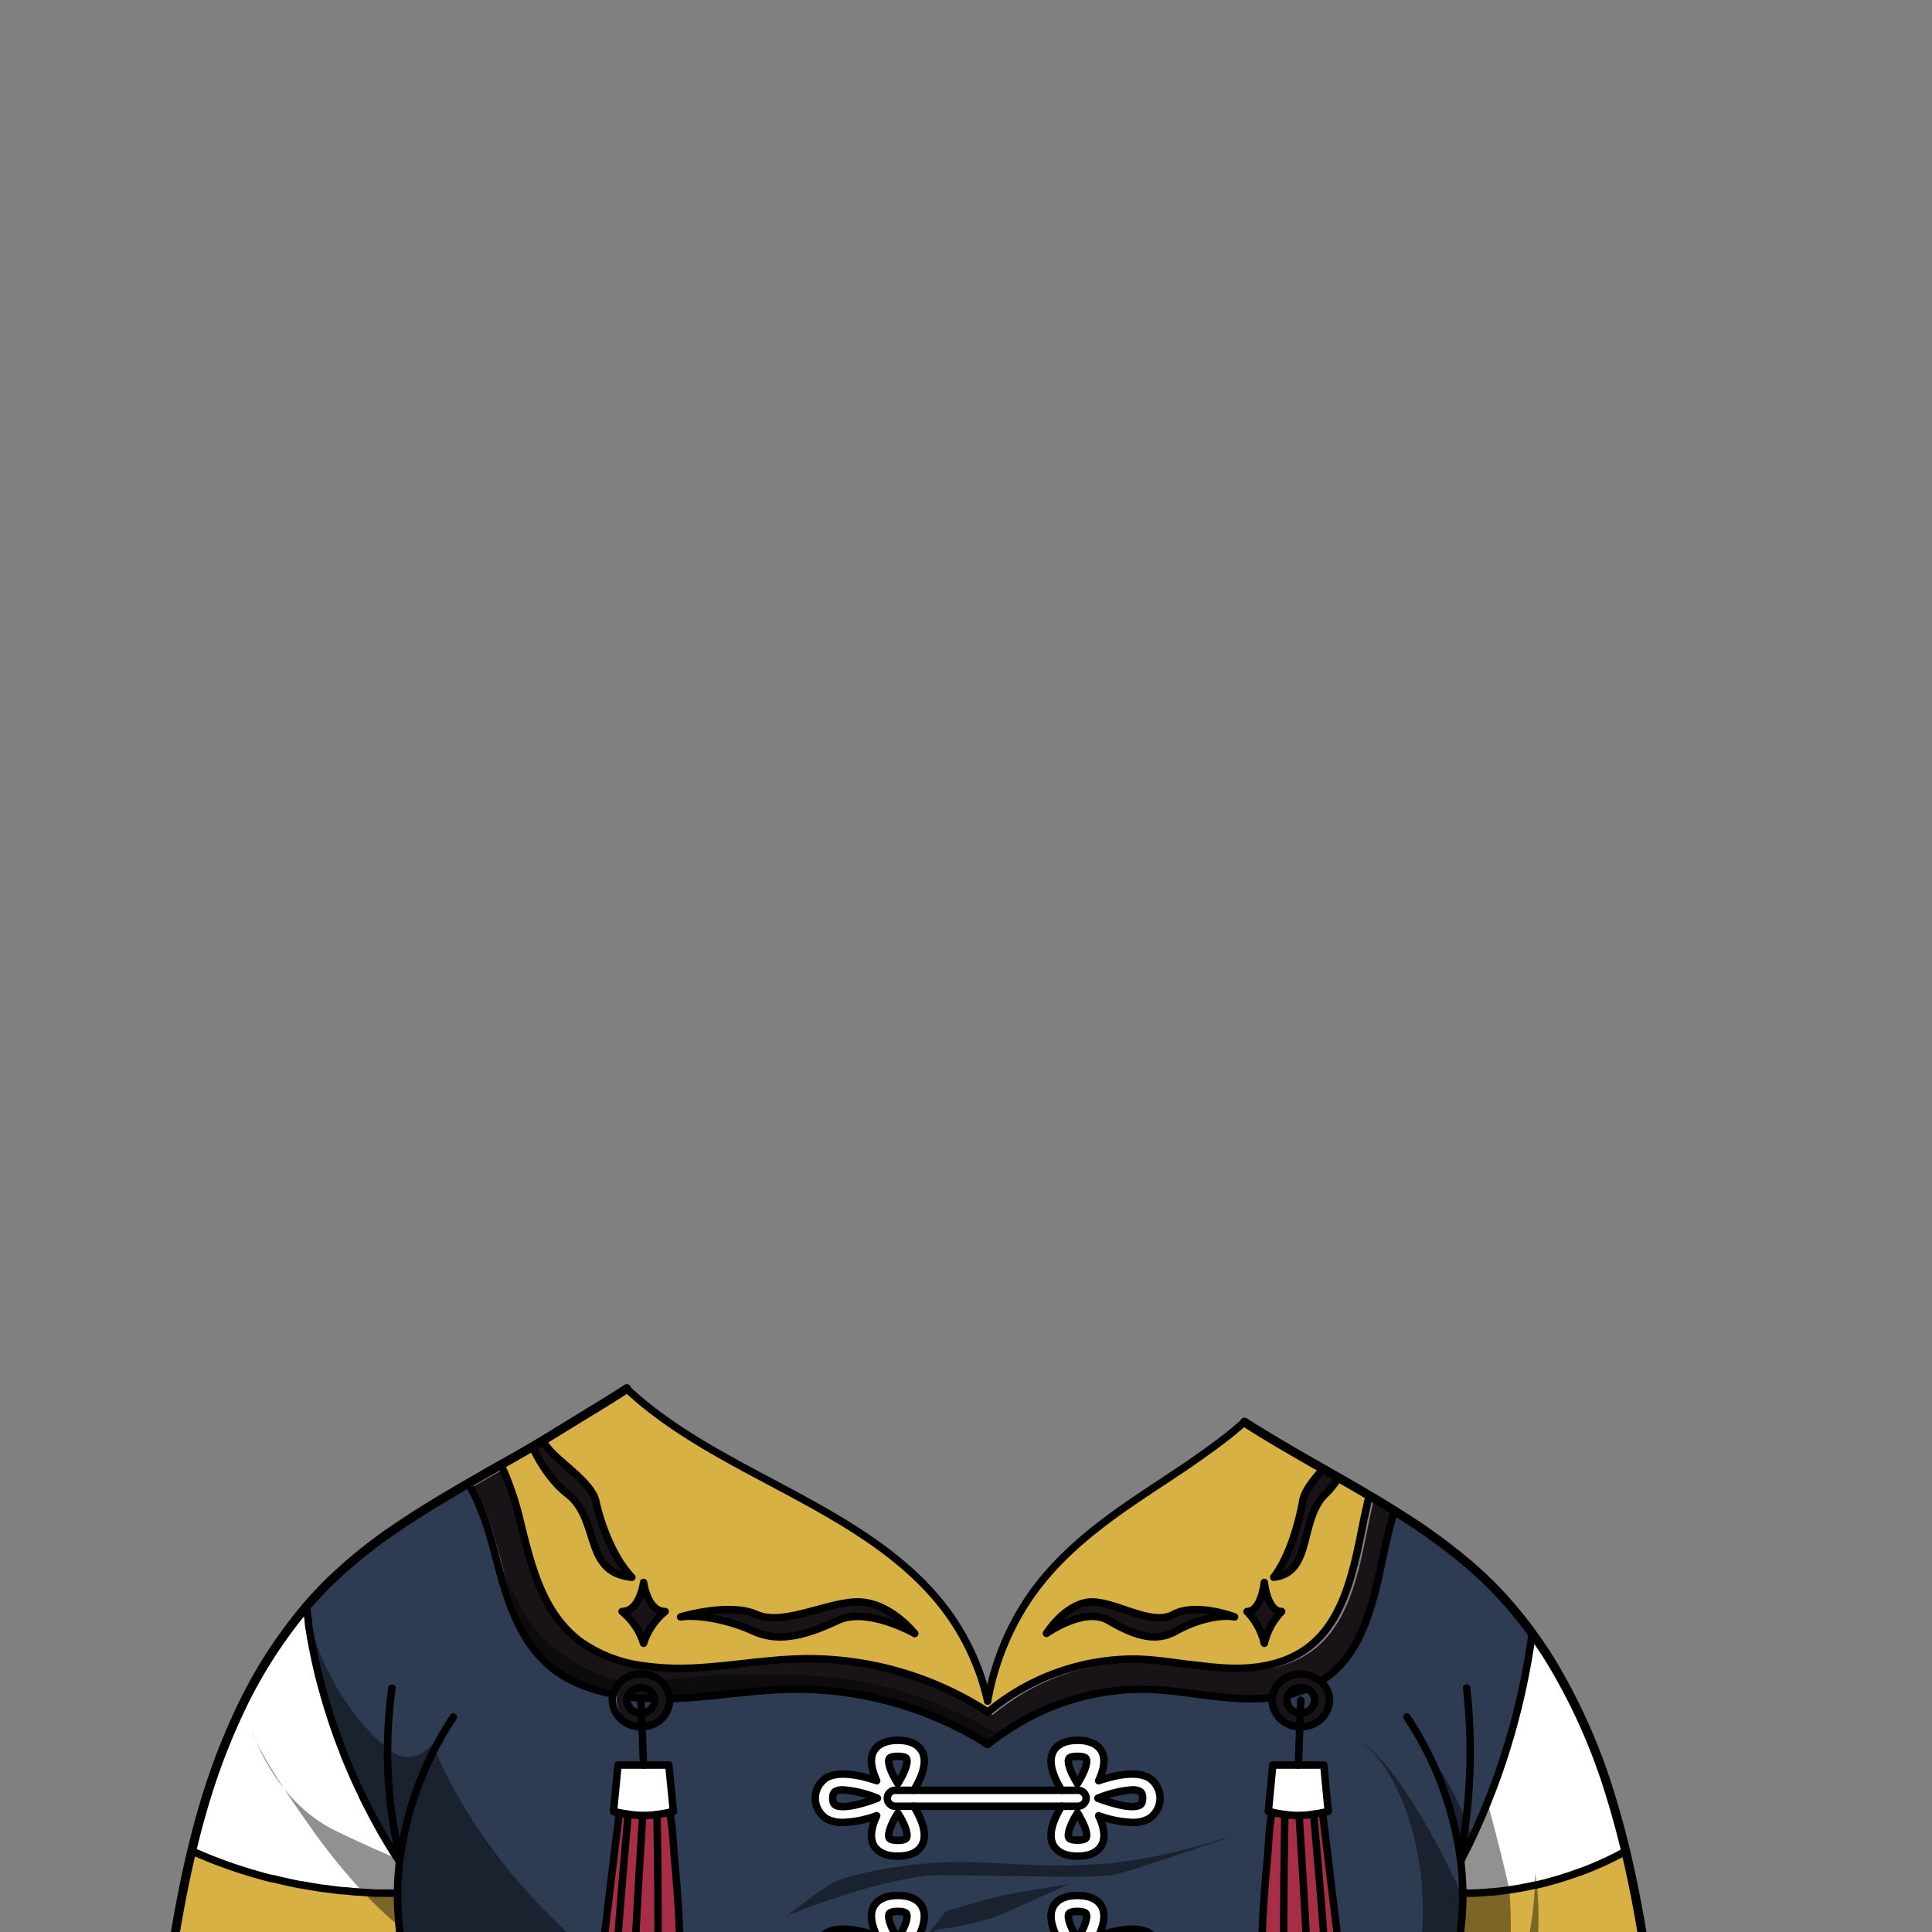 <svg xmlns="http://www.w3.org/2000/svg" viewBox="0 0 432 432">
  <rect x="0" y="0" width="432" height="432" fill="#808080" stroke="none"/>
  <defs>
    <style>.BUNTAI_TURTLE_OUTFIT_TURTLE_OUTFIT_40_cls-1{isolation:isolate;}.BUNTAI_TURTLE_OUTFIT_TURTLE_OUTFIT_40_cls-2{fill:#181317;}.BUNTAI_TURTLE_OUTFIT_TURTLE_OUTFIT_40_cls-3{fill:#fff;}.BUNTAI_TURTLE_OUTFIT_TURTLE_OUTFIT_40_cls-4{fill:#a62e47;}.BUNTAI_TURTLE_OUTFIT_TURTLE_OUTFIT_40_cls-5{fill:#2d3c53;}.BUNTAI_TURTLE_OUTFIT_TURTLE_OUTFIT_40_cls-6{fill:#d8b144;}.BUNTAI_TURTLE_OUTFIT_TURTLE_OUTFIT_40_cls-7,.BUNTAI_TURTLE_OUTFIT_TURTLE_OUTFIT_40_cls-9{fill:none;stroke:#000;stroke-linecap:round;stroke-linejoin:round;}.BUNTAI_TURTLE_OUTFIT_TURTLE_OUTFIT_40_cls-7{stroke-width:1.67px;}.BUNTAI_TURTLE_OUTFIT_TURTLE_OUTFIT_40_cls-8{opacity:0.43;mix-blend-mode:multiply;}.BUNTAI_TURTLE_OUTFIT_TURTLE_OUTFIT_40_cls-9{stroke-width:2px;}</style>
  </defs>
  <g class="BUNTAI_TURTLE_OUTFIT_TURTLE_OUTFIT_40_cls-1">
    <g id="outfit">
      <path class="BUNTAI_TURTLE_OUTFIT_TURTLE_OUTFIT_40_cls-2" d="M297.25,379.57a1.88,1.88,0,0,0-.05-.33.1.1,0,0,0,0-.07,0,0,0,0,0,0-.05.27.27,0,0,0,0-.12.29.29,0,0,0,0-.09,4.14,4.14,0,0,0-.28-.84,2.92,2.92,0,0,0-.14-.31,3.59,3.59,0,0,0-.21-.38,2.33,2.33,0,0,0-.17-.26,2.75,2.75,0,0,0-.23-.33,3,3,0,0,0-.28-.33l-.12-.13c-.13-.13-.26-.26-.4-.38a6.78,6.78,0,0,0-4.44-1.63,6.25,6.25,0,0,0-6.39,5.22h0a4.58,4.58,0,0,0,0,.64,4.07,4.07,0,0,0,0,.5,1.23,1.23,0,0,0,0,.19v0a3.11,3.11,0,0,0,.08.44,3.31,3.31,0,0,0,.12.45,4.6,4.6,0,0,0,.25.65,3.61,3.61,0,0,0,.22.44,2.82,2.82,0,0,0,.18.29,4.6,4.6,0,0,0,.38.52l.05.07a4,4,0,0,0,.28.3,5.56,5.56,0,0,0,.56.52,2.48,2.48,0,0,0,.26.19,3.51,3.51,0,0,0,.61.39l.33.18.41.19a7.91,7.91,0,0,0,1.17.36,6.38,6.38,0,0,0,1.25.15h.23a6.17,6.17,0,0,0,6.43-5.88A4.3,4.3,0,0,0,297.25,379.57ZM290.86,383h-.11a3,3,0,0,1-3-2.83,2.73,2.73,0,0,1,.33-1.3h0a3.14,3.14,0,0,1,2.77-1.54,3.43,3.43,0,0,1,1.25.24,2.35,2.35,0,0,1,.39.19,2.94,2.94,0,0,1,.6.45l.13.13a2.2,2.2,0,0,1,.39.53l.12.25a.47.47,0,0,1,.06.15.88.88,0,0,1,.05.15,2.36,2.36,0,0,1,.12.75A3,3,0,0,1,290.86,383Z" />
      <path class="BUNTAI_TURTLE_OUTFIT_TURTLE_OUTFIT_40_cls-2" d="M149.74,379.82a1.49,1.49,0,0,0,0-.21.07.07,0,0,0,0-.05v0a.07.07,0,0,0,0,0,.64.64,0,0,0,0-.2v0a0,0,0,0,0,0,0,.14.14,0,0,0,0-.06s0,0,0,0a0,0,0,0,0,0,0,1.46,1.46,0,0,0-.07-.3s0,0,0,0a.57.57,0,0,0,0-.14,1.55,1.55,0,0,0-.07-.23.69.69,0,0,0,0-.13.09.09,0,0,0,0,0l0-.11a2.4,2.4,0,0,0-.11-.23.36.36,0,0,0,0-.09,1.13,1.13,0,0,0-.12-.21s0,0,0,0a.08.08,0,0,0,0,0,.41.41,0,0,0-.07-.11,2.36,2.36,0,0,0-.28-.42,2.43,2.43,0,0,0-.14-.2,3.78,3.78,0,0,0-.5-.56,3.89,3.89,0,0,0-.36-.34l-.12-.11h0l0,0a6.11,6.11,0,0,0-.75-.5,2,2,0,0,0-.25-.14h0l-.06,0-.24-.12-.13,0a.31.31,0,0,0-.13-.06l-.2-.08-.21-.08-.09,0a1.14,1.14,0,0,0-.22-.07h0l-.15,0h0l-.56-.12a5.58,5.58,0,0,0-.57-.08l-.64,0c-.21,0-.43,0-.64,0a3.62,3.62,0,0,0-.46.06h0l-.13,0a2.7,2.7,0,0,0-.39.08l-.42.12-.18.06h0l-.34.13,0,0h0a0,0,0,0,0,0,0,.09.09,0,0,0-.06,0l-.07,0h0l-.16.08a1.51,1.51,0,0,0-.28.15l-.06,0s0,0,0,0,0,0,0,0h0l-.31.19a.07.07,0,0,0-.06,0s0,0,0,0a.05.05,0,0,0,0,0,3.79,3.79,0,0,0-.4.3s0,0,0,0l-.19.16h0s0,0,0,0l0,0s0,0,0,0h0a.24.24,0,0,0-.1.1,1.06,1.06,0,0,0-.15.15l-.1.11a5.29,5.29,0,0,0-.51.66,1.37,1.37,0,0,0-.13.2.09.09,0,0,0,0,.06.6.6,0,0,0-.09.15l0,0v0l0,.09a2.09,2.09,0,0,0-.19.4,2.29,2.29,0,0,0-.1.23s0,0,0,.06a.49.49,0,0,0-.06.17l-.06.2,0,.11a5.19,5.19,0,0,0-.17,1.32,6.17,6.17,0,0,0,6.43,5.88.9.9,0,0,0,.23,0,6.38,6.38,0,0,0,1.25-.15,4.21,4.21,0,0,0,.48-.12l.13,0a5.46,5.46,0,0,0,1-.39,2.42,2.42,0,0,0,.39-.21,4.41,4.41,0,0,0,.64-.42,2.43,2.43,0,0,0,.25-.2,5.35,5.35,0,0,0,.88-.9,3.6,3.6,0,0,0,.28-.4.15.15,0,0,0,0-.07.21.21,0,0,0,0-.06,3.63,3.63,0,0,0,.28-.51,1.59,1.59,0,0,0,.12-.27,4.68,4.68,0,0,0,.31-1,3.11,3.11,0,0,0,.08-.44v0a1.23,1.23,0,0,0,0-.19,4.07,4.07,0,0,0,0-.5A2.3,2.3,0,0,0,149.74,379.82Zm-6.31,3.2h-.1a3,3,0,0,1-3.11-2.84,2.69,2.69,0,0,1,0-.4,2.46,2.46,0,0,1,.09-.39h0a3.09,3.09,0,0,1,3-2,3,3,0,0,1,3.08,2.48,2.1,2.1,0,0,1,0,.36A3,3,0,0,1,143.43,383Z" />
      <path class="BUNTAI_TURTLE_OUTFIT_TURTLE_OUTFIT_40_cls-3" d="M143.89,394.67H138.2l-1,10.38s.51.12,1.3.28c.54.11,1.23.23,2,.34a24.55,24.55,0,0,0,3.25.28h.18a25.1,25.1,0,0,0,3-.22c1.12-.15,2.14-.34,2.82-.48l.85-.2-1-10.38Z" />
      <path class="BUNTAI_TURTLE_OUTFIT_TURTLE_OUTFIT_40_cls-3" d="M296,394.67H284.63l-1,10.38.86.2c.68.14,1.69.33,2.82.48a25.1,25.1,0,0,0,3,.22h.18a24.55,24.55,0,0,0,3.25-.28c.74-.11,1.42-.23,2-.34.79-.16,1.29-.28,1.29-.28Z" />
      <path class="BUNTAI_TURTLE_OUTFIT_TURTLE_OUTFIT_40_cls-3" d="M259.37,401.6c0-.13,0-.27,0-.39l0-.17-.06-.31c0-.14-.06-.27-.1-.4A2.17,2.17,0,0,0,259,400a2.52,2.52,0,0,0-.22-.5,4.83,4.83,0,0,0-.26-.45,4.45,4.45,0,0,0-1-1.11,4,4,0,0,0-.45-.31l-.22-.13-.4-.19a6.38,6.38,0,0,0-.87-.3,5.85,5.85,0,0,0-.75-.16,6,6,0,0,0-.61-.09l-.48,0-.61,0a24.6,24.6,0,0,0-7.47,1.48,13.69,13.69,0,0,0,.85-2.2,6.56,6.56,0,0,0,.22-3.32,3.9,3.9,0,0,0-.39-1.05c-.63-1.12-2.07-2.45-5.4-2.45s-4.77,1.33-5.39,2.45a4.9,4.9,0,0,0-.24.52,2.4,2.4,0,0,0-.12.38,4.21,4.21,0,0,0-.11.6c0,.13,0,.27,0,.41a5.49,5.49,0,0,0,0,1.14c0,.27.09.54.15.82s.07.28.11.43.17.56.27.85a15.06,15.06,0,0,0,.71,1.66c.17.34.34.67.52,1l.11.19c.14.25.29.5.43.73H204.32l.44-.73a18,18,0,0,0,1.33-2.84h0l0-.09c0-.11.07-.22.1-.33a4.83,4.83,0,0,0,.17-.59c0-.16.08-.31.11-.47a2.57,2.57,0,0,0,.08-.38c0-.06,0-.12,0-.17s0-.34,0-.5a.17.17,0,0,0,0-.07v-.34s0-.08,0-.12v-.33c0-.13,0-.28,0-.41a2,2,0,0,0-.05-.26c0-.12-.06-.23-.1-.35a3.62,3.62,0,0,0-.13-.35,2.64,2.64,0,0,0-.18-.38,2.39,2.39,0,0,0-.13-.21l-.07-.11-.24-.32a3.61,3.61,0,0,0-.56-.54l-.22-.17a3.7,3.7,0,0,0-.44-.28l-.14-.08a.52.52,0,0,0-.15-.07l-.25-.11a2.26,2.26,0,0,0-.39-.15l-.43-.13-.43-.1-.44-.07a9.77,9.77,0,0,0-1.5-.11c-3.33,0-4.77,1.33-5.4,2.45-1,1.87-.38,4.37.67,6.57-.55-.19-1.13-.37-1.71-.53l-.4-.11a3.25,3.25,0,0,0-.42-.11l-.82-.2c-.32-.08-.65-.15-1-.2l-.69-.12-.82-.11h0l-.81-.07c-.38,0-.76,0-1.13,0h-.31l-.72.06-.65.11a6.17,6.17,0,0,0-.74.19l-.58.22-.4.19-.22.13a4,4,0,0,0-.45.31,4.45,4.45,0,0,0-1,1.11,4.83,4.83,0,0,0-.26.45,4.41,4.41,0,0,0-.24.54,4.87,4.87,0,0,0-.18.61l-.06.3a2.36,2.36,0,0,0,0,.28,6.09,6.09,0,0,0-.06.88,4.89,4.89,0,0,0,2.55,4.62,7.75,7.75,0,0,0,3.69.79A24.74,24.74,0,0,0,196,406c-1.05,2.21-1.7,4.71-.67,6.58a3.57,3.57,0,0,0,.45.64,3,3,0,0,0,.3.32,3.65,3.65,0,0,0,.36.31,5.6,5.6,0,0,0,2.48,1,5.4,5.4,0,0,0,.58.09,6.19,6.19,0,0,0,.63,0h1.12a3.64,3.64,0,0,0,.48,0l.38,0,.21,0,.21,0,.57-.13.51-.16a4.54,4.54,0,0,0,.59-.24,4.68,4.68,0,0,0,.5-.28l.22-.15a1.56,1.56,0,0,0,.2-.16,3.61,3.61,0,0,0,.56-.54c.09-.11.17-.22.24-.32l.07-.11a2.39,2.39,0,0,0,.13-.21,1.19,1.19,0,0,0,.08-.16l0-.08a1.79,1.79,0,0,0,.13-.32s0-.07,0-.11l0,0c0-.13.06-.25.09-.38s0,0,0-.05v0s0,0,0,0a.08.08,0,0,0,0,0l0-.08a.13.13,0,0,0,0-.06,1.38,1.38,0,0,0,0-.2,5.48,5.48,0,0,0,0-.91v0h0a0,0,0,0,1,0,0V410a4.43,4.43,0,0,0-.06-.51,4.34,4.34,0,0,0-.11-.61c0-.08,0-.15-.05-.23s-.09-.37-.15-.56,0-.16-.08-.23a2.78,2.78,0,0,0-.12-.38,1.8,1.8,0,0,0-.08-.21c-.08-.21-.16-.42-.25-.63l-.09-.21-.34-.72a2.1,2.1,0,0,0-.15-.3A3.59,3.59,0,0,1,205,405l-.08-.16c0-.08-.08-.16-.13-.24l-.22-.36c-.07-.12-.14-.24-.22-.36h33.05l-.22.35c-.14.23-.27.46-.4.71l0,.05c-.14.25-.28.52-.41.79s-.18.37-.26.56a11.32,11.32,0,0,0-1,3.05l0,.22a4.81,4.81,0,0,0,.47,3c.06.1.12.21.2.32a2.43,2.43,0,0,0,.24.32,3,3,0,0,0,.3.32,3.65,3.65,0,0,0,.36.31,4.28,4.28,0,0,0,.76.47,1.15,1.15,0,0,0,.25.12,6.16,6.16,0,0,0,1.48.44,2.38,2.38,0,0,0,.37.06l.41.05a2.77,2.77,0,0,0,.42,0h1.2a2.77,2.77,0,0,0,.42,0l.41-.05a2.38,2.38,0,0,0,.37-.06,4.69,4.69,0,0,0,.8-.19l.41-.14a4.69,4.69,0,0,0,1.28-.7,3.65,3.65,0,0,0,.36-.31,4.47,4.47,0,0,0,.55-.64l.2-.32a4,4,0,0,0,.39-1,6.64,6.64,0,0,0-.22-3.34,14.46,14.46,0,0,0-.85-2.2,24.86,24.86,0,0,0,7.49,1.49,7.76,7.76,0,0,0,3.7-.79,4.89,4.89,0,0,0,2.55-4.62C259.39,401.92,259.38,401.76,259.37,401.6Zm-68.73,2.12a2.61,2.61,0,0,1-.46.08l-.45.07a6.2,6.2,0,0,1-.83.07,3.12,3.12,0,0,1-.43,0,3.24,3.24,0,0,1-.45,0l-.4,0-.07,0a2,2,0,0,1-.37-.09,1.73,1.73,0,0,1-.34-.14.91.91,0,0,1-.17-.12h0a.86.86,0,0,1-.15-.17,1.45,1.45,0,0,1-.23-.54,1.4,1.4,0,0,1-.06-.32c0-.13,0-.26,0-.41s0-.28,0-.41a1.4,1.4,0,0,1,.06-.32,1.34,1.34,0,0,1,.29-.6.31.31,0,0,1,.1-.1.77.77,0,0,1,.17-.11,3.55,3.55,0,0,1,1.66-.32,10.43,10.43,0,0,1,1.67.15c.3,0,.61.1.93.17.65.13,1.32.31,2,.5,1,.29,2.08.65,3.1,1A32.85,32.85,0,0,1,190.64,403.72Zm8.21-10.52a.28.28,0,0,1,.09-.1l.13-.1a3.6,3.6,0,0,1,1.69-.3l.54,0,.47.06.19,0,.14,0a1.08,1.08,0,0,1,.27.1.78.78,0,0,1,.18.11.49.49,0,0,1,.12.13.58.58,0,0,1,.08.22s0,0,0,0a.29.29,0,0,1,0,.09.22.22,0,0,1,0,.14,2.16,2.16,0,0,1,0,.36l0,.31c0,.11,0,.22-.07.34s-.06.24-.1.36a3.3,3.3,0,0,1-.12.38q-.16.45-.39,1c-.1.22-.21.44-.32.67s-.4.76-.63,1.14l-.37.62C199.31,396.51,198.35,394.11,198.85,393.2ZM202.67,411c-.18.32-.89.51-1.91.51s-1.74-.19-1.91-.5c-.5-.91.47-3.31,1.91-5.61l.43.71q.3.53.57,1.05c.11.23.22.45.32.67s.15.33.21.49.13.32.18.47.1.3.14.44a5.78,5.78,0,0,1,.17.8,2.24,2.24,0,0,1,0,.69A.85.85,0,0,1,202.67,411Zm40.27-.27a1,1,0,0,1-.1.28c-.17.31-.89.5-1.91.5s-1.73-.19-1.91-.51a1.16,1.16,0,0,1-.1-.28,2.24,2.24,0,0,1,0-.69,5.78,5.78,0,0,1,.17-.8c0-.14.09-.29.14-.44l.18-.47c.06-.16.13-.32.21-.49s.21-.44.32-.67.37-.7.57-1.05l.43-.71.43.71q.3.53.57,1.05c.11.23.22.45.32.67s.15.33.21.49l.18.47c.05.15.1.3.14.44a5.55,5.55,0,0,1,.17.78,1.83,1.83,0,0,1,0,.52A.65.65,0,0,1,242.94,410.69Zm0-16.51c0,.16,0,.32-.09.5s-.06.24-.1.36a3.3,3.3,0,0,1-.12.38q-.16.45-.39,1c-.1.22-.21.44-.32.67s-.4.76-.63,1.14l-.37.62-.37-.62q-.34-.57-.63-1.14c-.11-.23-.22-.45-.32-.67s-.15-.33-.21-.49l-.18-.47a3.3,3.3,0,0,1-.12-.38c0-.12-.07-.24-.1-.36s-.07-.34-.09-.5a1.77,1.77,0,0,1,0-.51.22.22,0,0,1,0-.14.29.29,0,0,1,0-.09s0,0,0,0a.13.13,0,0,1,0-.08.22.22,0,0,1,.05-.14.28.28,0,0,1,.09-.1l.14-.11.18-.08a1.32,1.32,0,0,1,.3-.09,5,5,0,0,1,1.2-.12h.37a3.78,3.78,0,0,1,.62.07l.26.05.12,0a1.34,1.34,0,0,1,.24.09.54.54,0,0,1,.18.11.49.49,0,0,1,.12.13.22.22,0,0,1,0,.14.13.13,0,0,1,0,.08s0,0,0,0a.29.29,0,0,1,0,.09.22.22,0,0,1,0,.14A1.77,1.77,0,0,1,243,394.18Zm11.89,9.45c-1.59.88-5.71-.16-9.35-1.55,1-.39,2.07-.75,3.1-1,.68-.19,1.35-.37,2-.5.32-.07.64-.13.94-.17a10.23,10.23,0,0,1,1.67-.15,3.51,3.51,0,0,1,1.65.32c.19.09.65.35.65,1.54S255,403.54,254.84,403.63Z" />
      <path class="BUNTAI_TURTLE_OUTFIT_TURTLE_OUTFIT_40_cls-3" d="M256.84,432.16c-2.84-1.55-7.46-.57-11.19.69.12-.24.23-.49.33-.74a3.65,3.65,0,0,0,.14-.35l.12-.32a2.31,2.31,0,0,0,.1-.28c0-.14.09-.28.13-.42s.06-.19.08-.28a7,7,0,0,0,.21-1,5.64,5.64,0,0,0,0-2.17,4,4,0,0,0-.39-1,3.61,3.61,0,0,0-.23-.36,1.88,1.88,0,0,0-.18-.24,2.61,2.61,0,0,0-.23-.25h0l-.06-.06-.28-.25a2.85,2.85,0,0,0-.33-.25.42.42,0,0,0-.14-.09,3.61,3.61,0,0,0-.39-.22,4.41,4.41,0,0,0-.54-.24l-.41-.14a1.34,1.34,0,0,0-.27-.07L243,424l-.61-.11a5.54,5.54,0,0,0-.6-.06h-.06a0,0,0,0,0,0,0l-.73,0-.73,0a0,0,0,0,0,0,0h-.06a5.54,5.54,0,0,0-.6.06l-.28,0-.33.07-.29.07a1.34,1.34,0,0,0-.27.07l-.41.14a4.41,4.41,0,0,0-.54.24l-.4.22-.24.17-.26.2-.31.29a4.71,4.71,0,0,0-.42.51,3.13,3.13,0,0,0-.21.34,4.9,4.9,0,0,0-.24.52,4.26,4.26,0,0,0-.16.54,2.32,2.32,0,0,0-.06.38.5.5,0,0,0,0,.12.62.62,0,0,1,0,.13,4.36,4.36,0,0,0,0,.51,8.4,8.4,0,0,0,0,.85c0,.27.09.54.15.82a11.32,11.32,0,0,0,.61,1.87c0,.12.1.25.16.37s.21.47.32.7.34.67.52,1l.11.19c.14.25.29.5.43.73H204.32l.44-.73a18,18,0,0,0,1.33-2.84h0l0-.1a7,7,0,0,0,.23-.74c0-.07,0-.14,0-.2s.07-.3.1-.44a2.87,2.87,0,0,0,.08-.38c0-.06,0-.12,0-.17s0-.34,0-.5a.17.17,0,0,0,0-.07v-.22a2.77,2.77,0,0,0,0-.41V428a.59.59,0,0,0,0-.13,2.85,2.85,0,0,0,0-.29,1.31,1.31,0,0,0-.06-.27l-.06-.22-.06-.2a2.33,2.33,0,0,0-.11-.28,1.42,1.42,0,0,0-.08-.18l-.09-.18a2.39,2.39,0,0,0-.13-.21L206,426l-.24-.32a4.21,4.21,0,0,0-1.09-.92l-.13-.07-.11-.06a.51.51,0,0,0-.18-.09l-.25-.11s0,0,0,0l-.17-.07-.12-.05-.22-.07a5.15,5.15,0,0,0-.86-.21l-.21,0-.21,0-.38,0a3.64,3.64,0,0,0-.48,0h-.52l-.73,0s0,0,0,0h-.06a5.54,5.54,0,0,0-.6.06l-.61.11-.29.07a1.19,1.19,0,0,0-.27.07l-.41.14a4.41,4.41,0,0,0-.54.24,3.61,3.61,0,0,0-.39.22,2.71,2.71,0,0,0-.35.24,3.46,3.46,0,0,0-.4.35l-.07.07a3.94,3.94,0,0,0-.64.85c-1,1.87-.38,4.37.67,6.57-3.73-1.26-8.34-2.24-11.18-.69a5.44,5.44,0,0,0,0,9.22,7.63,7.63,0,0,0,3.69.8,24.74,24.74,0,0,0,7.49-1.49c-1.05,2.21-1.7,4.71-.67,6.58a2.39,2.39,0,0,0,.13.21c0,.07.09.14.15.21a4.25,4.25,0,0,0,.58.64,5.47,5.47,0,0,0,.52.4l.31.18.34.17.08,0a5.54,5.54,0,0,0,.69.25,3.17,3.17,0,0,0,.44.12,5.63,5.63,0,0,0,.87.15l.41,0a8.26,8.26,0,0,0,.88,0c.36,0,.69,0,1-.05l.38,0,.43-.07.4-.08.29-.08.16,0,.22-.07.25-.09.24-.11a4.46,4.46,0,0,0,1.58-1.17,3.43,3.43,0,0,0,.24-.33,2.7,2.7,0,0,0,.2-.31l.06-.14v0h0l0-.09v0l0-.07a1.12,1.12,0,0,0,.11-.25v-.05a.08.08,0,0,0,0-.05h0c0-.13.06-.25.09-.38a.13.13,0,0,0,0-.06v0s0,0,0,0h0s0,0,0,0l0-.07a.13.13,0,0,0,0-.06s0-.08,0-.12,0-.07,0-.11a5.13,5.13,0,0,0,0-.88v0h0v0a6.6,6.6,0,0,0-.15-1.06c0-.11,0-.23-.07-.34a4.94,4.94,0,0,0-.15-.55l-.08-.23a2.78,2.78,0,0,0-.12-.38,1.43,1.43,0,0,0-.08-.22v0q-.1-.3-.24-.6l-.09-.21-.34-.72a2.1,2.1,0,0,0-.15-.3c-.1-.2-.2-.39-.31-.58a2,2,0,0,0-.11-.2c-.07-.13-.15-.25-.22-.37s-.14-.24-.22-.36h33.05c-1.59,2.57-3.21,6.2-1.83,8.71a2.39,2.39,0,0,0,.13.21l.14.21a4.25,4.25,0,0,0,.58.64,5.47,5.47,0,0,0,.52.4,5.46,5.46,0,0,0,1.42.64,2.83,2.83,0,0,0,.44.12,8.65,8.65,0,0,0,1,.17,11.24,11.24,0,0,0,2.32,0,8.65,8.65,0,0,0,1-.17,2.83,2.83,0,0,0,.44-.12,5.46,5.46,0,0,0,1.42-.64,4.44,4.44,0,0,0,.52-.4l.32-.31.18-.22.19-.27a1.92,1.92,0,0,0,.17-.26,3.9,3.9,0,0,0,.39-1,6.6,6.6,0,0,0-.22-3.33,14.06,14.06,0,0,0-.85-2.2,24.86,24.86,0,0,0,7.49,1.49,7.65,7.65,0,0,0,3.7-.8,5.44,5.44,0,0,0,0-9.22Zm-61.93,5.08-1.29.42c-.86.27-1.71.49-2.51.66-.32.07-.63.13-.94.17a5.64,5.64,0,0,1-3.33-.17c-.17-.09-.64-.35-.64-1.55a1.9,1.9,0,0,1,.37-1.33.31.31,0,0,1,.1-.1,2,2,0,0,1,.17-.12,1.51,1.51,0,0,1,.34-.14,1.89,1.89,0,0,1,.34-.09l.14,0,.35,0,.49,0a25.25,25.25,0,0,1,7.7,1.86Zm3.94-9.35c.17-.32.89-.5,1.91-.5s1.73.18,1.91.5a.77.77,0,0,1,.1.28,4,4,0,0,1-.3,1.93h0c-.05.15-.11.31-.18.47s-.13.32-.21.49-.21.44-.32.67-.37.7-.57,1.05-.28.48-.43.71C199.31,431.2,198.35,428.79,198.85,427.89Zm3.94,17.3a.88.88,0,0,1,0,.16.33.33,0,0,1-.05.15.33.33,0,0,1-.05.15.28.28,0,0,1-.09.1l-.14.11a2.56,2.56,0,0,1-.93.25l-.28,0h-.47a5.51,5.51,0,0,1-1.27-.13,1.84,1.84,0,0,1-.41-.16l-.09-.06-.05,0a.41.41,0,0,1-.09-.1c-.5-.91.47-3.31,1.91-5.61l.43.71c.2.35.39.7.57,1l.32.68c.08.17.15.33.21.49a4.52,4.52,0,0,1,.18.47.14.14,0,0,1,0,.07,6.35,6.35,0,0,1,.23.81,3,3,0,0,1,.07.86ZM239,427.89c.18-.32.89-.5,1.91-.5s1.74.18,1.91.5a1,1,0,0,1,.1.28,4,4,0,0,1-.3,1.93h0l-.18.47c-.07.16-.13.32-.21.49s-.21.44-.32.67-.37.7-.57,1.05-.28.48-.43.71c-.15-.23-.29-.47-.43-.71s-.39-.7-.57-1.05-.22-.45-.32-.67c0,0,0,0,0,0-.15-.33-.28-.65-.39-.95h0a4,4,0,0,1-.3-1.93A1,1,0,0,1,239,427.89Zm3.92,17.45a.33.33,0,0,1,0,.14s0,0,0,0,0,0,0,0a.22.22,0,0,1,0,.14.41.41,0,0,1-.09.1l-.05,0-.09.06a1.84,1.84,0,0,1-.41.16,5.45,5.45,0,0,1-1.27.13h-.47l-.28,0-.46-.08a1.4,1.4,0,0,1-.29-.09l-.18-.08-.14-.11a.28.28,0,0,1-.09-.1.22.22,0,0,1-.05-.14s0,0,0,0,0,0,0,0a.37.37,0,0,1,0-.14.26.26,0,0,1,0-.15,3,3,0,0,1,.07-.86,6.35,6.35,0,0,1,.23-.81.14.14,0,0,1,0-.07l.18-.47c.06-.16.13-.32.21-.49s.21-.45.32-.68.37-.69.57-1l.43-.71.37.62.26.44c.13.23.25.47.37.7s.22.45.32.67.28.66.39,1a3.3,3.3,0,0,1,.12.38c0,.12.07.24.1.36s.06.26.08.38a2.46,2.46,0,0,1,0,.26,2.28,2.28,0,0,1,0,.37A.26.26,0,0,1,242.94,445.34Zm12.53-8.16a1.87,1.87,0,0,1,0,.25,1.08,1.08,0,0,1-.05.21,1.34,1.34,0,0,1-.07.18.94.94,0,0,1-.29.38.43.43,0,0,1-.18.12,1.73,1.73,0,0,1-.34.14l-.32.08a.41.41,0,0,1-.16,0,2.7,2.7,0,0,1-.41.05,9.4,9.4,0,0,1-2.17-.14c-.28,0-.57-.1-.86-.16l-1.24-.3-.52-.14-.75-.22-1.29-.42-1.29-.47a25.25,25.25,0,0,1,7.7-1.86l.49,0a3.32,3.32,0,0,1,.83.15,1.64,1.64,0,0,1,.33.14.8.8,0,0,1,.18.12,1,1,0,0,1,.28.37l0,.12a1.71,1.71,0,0,1,.08.29.5.5,0,0,1,0,.12,2.79,2.79,0,0,1,0,.53C255.49,436.92,255.48,437.06,255.47,437.18Z" />
      <path class="BUNTAI_TURTLE_OUTFIT_TURTLE_OUTFIT_40_cls-4" d="M149.73,405.25c-.68.14-1.7.33-2.82.48a25.1,25.1,0,0,1-3,.22h-.18a24.55,24.55,0,0,1-3.25-.28c-.74-.11-1.43-.23-2-.34-1.83,14.67-3.46,28.76-5.3,43.52a7.74,7.74,0,0,0,.13,3.74,6,6,0,0,0,3.43,3.16.76.76,0,0,0,.16.06,19.18,19.18,0,0,0,4.4,1h0l.28,0a19.61,19.61,0,0,0,4.89.32h.07a6.38,6.38,0,0,0,4.31-2c1.1-1.36,1.19-3.17,1.24-4.86a280,280,0,0,0-1.17-33.4C150.44,411.74,150.51,408.85,149.73,405.25Z" />
      <path class="BUNTAI_TURTLE_OUTFIT_TURTLE_OUTFIT_40_cls-4" d="M301,448.85c-1.84-14.76-3.47-28.85-5.3-43.52-.55.11-1.23.23-2,.34a24.55,24.55,0,0,1-3.25.28h-.18a25.1,25.1,0,0,1-3-.22c-1.13-.15-2.14-.34-2.82-.48-.78,3.6-.71,6.49-1.2,11.67a280,280,0,0,0-1.17,33.4c0,1.69.14,3.5,1.24,4.86a6.38,6.38,0,0,0,4.31,2h.07a19.61,19.61,0,0,0,4.89-.32l.28,0h0a19.18,19.18,0,0,0,4.4-1,.76.76,0,0,0,.16-.06,6,6,0,0,0,3.43-3.16A7.74,7.74,0,0,0,301,448.85Z" />
      <path class="BUNTAI_TURTLE_OUTFIT_TURTLE_OUTFIT_40_cls-3" d="M89.34,416.18v0a65.25,65.25,0,0,0-.45,7.11h-.38q-1.08,0-2.16,0l-.61,0-.54,0c-.25,0-.49,0-.74,0L83,423.13c-.62,0-1.23-.07-1.85-.12L80,422.92l-.19,0-1.29-.11-1.37-.14-.47,0a3.29,3.29,0,0,1-.44-.05l-.48-.05-.92-.11-.46-.06-1.68-.23-.3,0c-1.27-.19-2.53-.4-3.79-.63l-1.2-.22-.26,0-.55-.11-1-.21-.78-.17-1-.23a.07.07,0,0,1-.06,0l-1.08-.25-.77-.18-.33-.08-.29-.08-.62-.16h0a.28.28,0,0,1-.13,0l-1.58-.41-2.35-.67q-1.19-.35-2.34-.72-.69-.21-1.38-.45l-.67-.22-.58-.2-.74-.26-.53-.19-1.64-.61h0c-.85-.32-1.7-.65-2.54-1-1-.42-2.06-.86-3.08-1.33.93-3.91,2-7.8,3.16-11.64a143.37,143.37,0,0,1,7.12-18.6A104.93,104.93,0,0,1,68.54,359.2s0,0,0,.05c.07.59.14,1.18.22,1.76,0,.38.11.76.17,1.14,0,0,0,.05,0,.08h0v.06a.22.22,0,0,0,0,.08.15.15,0,0,0,0,.07,0,0,0,0,0,0,0s0,0,0,0,0,.23.06.38a2.17,2.17,0,0,0,0,.25c0,.12,0,.23.05.35,0,.33.09.66.15,1,.08.55.17,1.09.27,1.64,0,.21.07.42.11.63.09.53.19,1.05.3,1.58.15.78.3,1.55.47,2.33.24,1.14.5,2.27.77,3.41s.63,2.53,1,3.79c.21.81.44,1.62.68,2.42l.09.32.09.29c.24.81.49,1.63.75,2.44q.27.87.57,1.74c0,.12.07.23.11.35a1.59,1.59,0,0,0,.07.2c.08.25.16.5.26.75s.11.33.17.49c.11.35.24.7.37,1.05.2.57.41,1.15.63,1.72s.43,1.15.66,1.72a1.07,1.07,0,0,1,.07.19,1.67,1.67,0,0,0,.08.2c.11.32.24.65.37,1s.18.44.28.66c.21.54.44,1.08.67,1.62s.38.91.58,1.36l.12.26a.58.58,0,0,0,.05.14l.6,1.35c.1.22.2.44.31.66s.09.21.14.31a2.14,2.14,0,0,0,.1.22c.13.28.26.56.4.84a1.92,1.92,0,0,0,.14.29c.15.33.31.66.47,1s.31.65.47,1c.27.55.54,1.09.83,1.63.09.19.18.37.28.55l.29.55c.38.72.76,1.44,1.15,2.16a2.38,2.38,0,0,0,.17.31c.32.61.67,1.22,1,1.82l.06.1c.14.26.29.52.44.77l.45.77a.05.05,0,0,0,0,0c.22.37.43.73.66,1.1.11.19.22.38.34.57s.23.38.35.57c.31.52.63,1,1,1.54.14.24.3.48.45.72h0l.35.55h0Z" />
      <path class="BUNTAI_TURTLE_OUTFIT_TURTLE_OUTFIT_40_cls-3" d="M363.49,413.81c-.69.39-1.39.76-2.09,1.11-1.93,1-3.9,1.87-5.89,2.68l-.66.26-.19.08-1.13.43-.1,0h0l-.54.2c-.6.23-1.21.44-1.81.64l-.19.07-1.49.47a7.5,7.5,0,0,1-.73.22c-.53.17-1.06.32-1.6.46-.94.28-1.88.52-2.82.74l-.64.15h0l-.42.1-.24,0-.63.14-.49.1c-.41.09-.83.17-1.24.24s-.68.13-1,.18l-.74.13-.49.08-.34.05-.52.08-1.28.18c-.77.1-1.55.19-2.32.26l-.47,0-1.09.1-1.32.09-1.33.06h-.32c-.3,0-.61,0-.92,0h-1.29c0-.54,0-1.08,0-1.62,0-.18,0-.36,0-.54s0-.25,0-.37l0-.55v-.08c0-.13,0-.25,0-.37l0-.37c0-.31,0-.62-.07-.93v0h0v-.09h0c0-.19,0-.38-.05-.57a4.4,4.4,0,0,0,0-.51.68.68,0,0,0,0-.14c0-.33-.06-.66-.1-1h0a1.3,1.3,0,0,0,.08-.17.76.76,0,0,0,.09-.18v0s0,0,0-.06,0,0,0,0,0,0,0,0c.14-.25.27-.51.39-.77s.19-.35.27-.52v0c.1-.19.19-.37.27-.56s.27-.51.39-.76l.06-.15c.18-.33.34-.68.5-1l.18-.37c.06-.12.11-.23.16-.35s0,0,0,0a2.1,2.1,0,0,0,.13-.26.75.75,0,0,0,.06-.13c.18-.37.35-.76.52-1.13.38-.83.75-1.65,1.11-2.49.13-.29.26-.57.38-.87s.17-.38.25-.58l.39-.95.62-1.51c.21-.5.41-1,.6-1.52s.34-.86.51-1.3c.83-2.18,1.62-4.39,2.35-6.62.18-.51.34-1,.5-1.53s.36-1.14.53-1.71.31-1,.45-1.5.34-1.13.5-1.71c.08-.27.15-.54.23-.81s.15-.54.22-.82c.22-.79.42-1.57.62-2.36.16-.59.31-1.19.45-1.79q.35-1.41.66-2.82c.17-.78.34-1.55.5-2.34.12-.57.24-1.15.35-1.73.08-.39.15-.77.23-1.16s.15-.78.21-1.17.15-.77.21-1.16c0-.24.09-.48.12-.71.09-.48.16-1,.24-1.44l.24-1.55q.16-1.06.3-2.13c1.53,2.1,3,4.27,4.34,6.49A132,132,0,0,1,360.27,402C361.48,405.87,362.54,409.82,363.49,413.81Z" />
      <path class="BUNTAI_TURTLE_OUTFIT_TURTLE_OUTFIT_40_cls-2" d="M143.33,377.35a3.1,3.1,0,0,0-3,2,53.35,53.35,0,0,0,6.07.43A3,3,0,0,0,143.33,377.35Z" />
      <path class="BUNTAI_TURTLE_OUTFIT_TURTLE_OUTFIT_40_cls-2" d="M311.84,337.81c0,.11-.08.22-.11.33-.22.7-.43,1.41-.63,2.12-.65,2.35-1.2,4.75-1.7,7.09-.13.6-.26,1.21-.38,1.81-.26,1.22-.52,2.44-.79,3.65s-.56,2.34-.86,3.5l-.06.25c-.16.61-.32,1.22-.5,1.82s-.33,1.11-.51,1.66-.38,1.17-.59,1.75c-.11.29-.21.57-.32.85,0,.12-.09.24-.14.36s-.06.16-.09.25c-.2.48-.39,1-.6,1.42s-.39.87-.6,1.3l-.4.79-.45.83-.42.72c-.15.25-.31.5-.47.74-.27.44-.56.86-.87,1.27-.09.12-.18.26-.29.39s0,0,0,0a20.55,20.55,0,0,1-2.1,2.38l-.66.63a19.63,19.63,0,0,1-3,2.21,6.78,6.78,0,0,0-4.44-1.63,6.25,6.25,0,0,0-6.39,5.22h0a35,35,0,0,1-3.69.28h-.1c-.64,0-1.28,0-1.91,0-.25,0-.5,0-.75,0h-.09c-7.19-.26-14.3-1.92-21.49-2.1a54.5,54.5,0,0,0-30.53,8.73q-1.2.76-2.37,1.59h0l-.18.14h0l-.05,0c-.44.3-.86.61-1.29.93s-.58.44-.87.68l-.06.05-.22.17h0l0,0-.06,0-.09-.06-.1-.07-.09-.06,0,0s0,0,0,0l-.11-.06-.13-.08,0,0H220l-.07,0,0,0,0,0-.33-.2a1.18,1.18,0,0,0-.19-.11,1,1,0,0,0-.17-.1l0,0h0l-.16-.1-.11-.07-.3-.17-.33-.19,0,0a.05.05,0,0,0,0,0l-.21-.13c-.64-.37-1.3-.74-2-1.1h0c-1.06-.57-2.13-1.11-3.22-1.63l-.46-.22c-.21-.11-.43-.21-.64-.3l-.19-.09-.84-.38-.83-.36-.72-.3-1.49-.61-.11,0c-.33-.13-.67-.27-1-.39l-.19-.08a1.06,1.06,0,0,0-.25-.09q-1.14-.42-2.31-.81c-.67-.23-1.35-.45-2-.65l-.27-.08,0,0-1.74-.5-.91-.25c-1-.28-2.08-.54-3.13-.77l-.19,0-.76-.16-.44-.09-.73-.15-.36-.07-2.35-.41-.72-.11-.9-.13-.62-.08-1-.13-1.42-.16-.49-.06c-.12,0-.25,0-.37,0h-.37l-.51-.05h-.18l-.42,0-1.24-.08-1.28-.06-.61,0H180c-.61,0-1.21,0-1.82,0l-1.61,0c-1.12,0-2.24.07-3.35.13l-1.08.07H172c-1.08.07-2.15.16-3.22.26l-.87.08-1.33.13-1.67.16h0l-.52.05-2.82.3-1.65.16h0l-1.11.11-.28,0-.27,0h0l-1.39.13-1.93.16-1.39.1h-.28c-1.12.07-2.23.13-3.35.16h-.11a1.49,1.49,0,0,0,0-.21.07.07,0,0,0,0-.05s0,0,0,0h0v0a.64.64,0,0,0,0-.2v0a0,0,0,0,0,0,0,.14.14,0,0,0,0-.06s0,0,0,0a0,0,0,0,0,0,0,1.46,1.46,0,0,0-.07-.3v0h0a.57.57,0,0,0,0-.14,1.55,1.55,0,0,0-.07-.23.69.69,0,0,0,0-.13.09.09,0,0,0,0,0l0-.11a2.4,2.4,0,0,0-.11-.23,1.3,1.3,0,0,0-.16-.31.08.08,0,0,0,0,0,.41.41,0,0,0-.07-.11,2.36,2.36,0,0,0-.28-.42,2.43,2.43,0,0,0-.14-.2,3.78,3.78,0,0,0-.5-.56,3.89,3.89,0,0,0-.36-.34l-.12-.1h0l0,0a6.11,6.11,0,0,0-.75-.5l-.16-.1-.09,0h0a6.61,6.61,0,0,0-1.06-.45l-.11,0-.11,0h0l-.15,0h0l-.56-.12a5.58,5.58,0,0,0-.57-.08l-.64,0c-.21,0-.43,0-.64,0a3.62,3.62,0,0,0-.46.06h0l-.13,0a2.7,2.7,0,0,0-.39.08l-.52.14-.08,0h0l-.34.13h0a.18.18,0,0,0-.09,0l-.09,0-.1.05-.09,0a1.51,1.51,0,0,0-.28.15.09.09,0,0,0-.07,0h0a2.06,2.06,0,0,0-.37.23l0,0a.05.05,0,0,0,0,0,3.79,3.79,0,0,0-.4.3s0,0,0,0a.7.7,0,0,0-.19.16h0l0,0,0,0,0,0h0a.24.24,0,0,0-.1.1,1.06,1.06,0,0,0-.15.15.35.35,0,0,0-.1.11,5.41,5.41,0,0,0-.79,1.12l0,.09a2.09,2.09,0,0,0-.19.4,2.29,2.29,0,0,0-.1.23s0,0,0,.06a.49.49,0,0,0-.06.17l-.06.2,0,.11-.08,0h-.06c-.42-.08-.84-.17-1.25-.27s-.78-.18-1.17-.29l-.84-.23-.3-.09-.26-.08-.18-.05a.58.58,0,0,1-.17-.06l-.71-.23-.3-.1-.06,0c-.43-.15-.86-.31-1.28-.48s-.76-.31-1.13-.48c-.54-.24-1.06-.48-1.57-.75-.26-.13-.5-.27-.75-.41a24.41,24.41,0,0,1-2.43-1.55l-.68-.51a3.79,3.79,0,0,1-.38-.32c-.15-.11-.29-.22-.44-.35l-.59-.51,0,0,0-.05-.09-.07-.32-.31-.08-.07-.07-.07v0l-.08-.07-.11-.1,0-.05,0,0h0l-.29-.3-.49-.51c-.25-.28-.51-.57-.75-.86s-.48-.59-.71-.89-.46-.6-.67-.91-.43-.63-.64-.95-.41-.64-.6-1-.3-.49-.44-.74a1.74,1.74,0,0,1-.1-.19c-.07-.11-.12-.21-.18-.32s-.23-.42-.34-.64l0,0a0,0,0,0,0,0,0,4.59,4.59,0,0,1-.24-.5c-.09-.17-.17-.34-.25-.5-.16-.33-.31-.66-.46-1s-.29-.66-.43-1-.28-.66-.41-1-.27-.68-.39-1-.35-1-.52-1.45l-.09-.27c-.17-.51-.34-1-.5-1.55s-.34-1.09-.5-1.64c0-.09,0-.18-.08-.28s-.12-.4-.17-.6q-.3-1-.57-2c-.08-.31-.17-.61-.25-.92-.24-.91-.48-1.81-.71-2.72-.46-1.76-1-3.55-1.53-5.33-.1-.32-.2-.64-.31-1-.31-.92-.64-1.85-1-2.77-.12-.31-.25-.63-.38-.94s-.3-.72-.45-1.07c0,0,0,0,0-.08s-.13-.3-.2-.44-.21-.48-.33-.72-.12-.26-.19-.39v0q-.66-1.33-1.41-2.61a2.54,2.54,0,0,0-.16-.28l1.55-.89c1.93-1.11,3.87-2.2,5.8-3.3a68.37,68.37,0,0,1,4.37,13c2.39,9.62,4.89,20.09,13.2,26.39a31,31,0,0,0,14.65,5.59,54.1,54.1,0,0,0,9.51.48c.54,0,1.06,0,1.6-.06l3.2-.21,1.59-.14,2.09-.2,3.13-.34,1.05-.11,2.09-.23,2.79-.29,1.59-.14c1.06-.1,2.12-.18,3.19-.24s2.13-.12,3.19-.14a74,74,0,0,1,41.21,11.65l.35.23.42-.35.87-.68a51,51,0,0,1,32.12-10.85c.86,0,1.71.07,2.57.14s1.71.14,2.56.24,1.71.2,2.57.31l2.56.34.63.09.36.05h.1l.18,0,1.28.17.64.08.2,0,.57.07,1.15.14,1.29.14c.85.08,1.71.15,2.56.21l1.29.06c6.87.26,14.15-1.09,19.42-6.07,6.68-6.3,8.69-16.77,10.61-26.39.09-.45.19-.91.28-1.36s.15-.69.22-1,.13-.6.2-.91c.12-.55.25-1.1.38-1.66,0-.18.09-.37.13-.55l.18-.69Q309,336.06,311.84,337.81Z" />
      <path class="BUNTAI_TURTLE_OUTFIT_TURTLE_OUTFIT_40_cls-5" d="M290.75,383h.11a3,3,0,0,0,3.11-2.84,2.84,2.84,0,0,0-1.85-2.6,25.18,25.18,0,0,1-3.91,1.28l-.11,0h0a2.7,2.7,0,0,0-.34,1.29A3,3,0,0,0,290.75,383Z" />
      <path class="BUNTAI_TURTLE_OUTFIT_TURTLE_OUTFIT_40_cls-5" d="M143.33,383h.11a3,3,0,0,0,3-2.84,2.19,2.19,0,0,0,0-.36,53.35,53.35,0,0,1-6.07-.43,2.66,2.66,0,0,0-.12.79A3,3,0,0,0,143.33,383Z" />
      <path class="BUNTAI_TURTLE_OUTFIT_TURTLE_OUTFIT_40_cls-5" d="M240.93,427.39c-1,0-1.73.19-1.91.51-.5.9.47,3.31,1.91,5.6,1.44-2.29,2.42-4.7,1.92-5.6C242.67,427.58,242,427.39,240.93,427.39Z" />
      <path class="BUNTAI_TURTLE_OUTFIT_TURTLE_OUTFIT_40_cls-5" d="M200.76,427.39c-1,0-1.74.19-1.91.51-.5.9.46,3.31,1.91,5.6,1.44-2.29,2.42-4.7,1.92-5.6C202.49,427.58,201.79,427.39,200.76,427.39Z" />
      <path class="BUNTAI_TURTLE_OUTFIT_TURTLE_OUTFIT_40_cls-5" d="M200.76,392.71c-1,0-1.74.18-1.91.5-.5.91.46,3.31,1.91,5.6,1.44-2.29,2.42-4.69,1.92-5.6C202.49,392.89,201.79,392.71,200.76,392.71Z" />
      <path class="BUNTAI_TURTLE_OUTFIT_TURTLE_OUTFIT_40_cls-5" d="M186.84,400.54c-.17.1-.64.35-.64,1.55s.47,1.45.64,1.55c1.61.87,5.72-.17,9.36-1.55a25,25,0,0,0-7.7-1.87A3.61,3.61,0,0,0,186.84,400.54Z" />
      <path class="BUNTAI_TURTLE_OUTFIT_TURTLE_OUTFIT_40_cls-5" d="M240.93,392.71c-1,0-1.73.18-1.91.5-.5.91.47,3.31,1.91,5.6,1.44-2.29,2.42-4.69,1.92-5.6C242.67,392.89,242,392.71,240.93,392.71Z" />
      <path class="BUNTAI_TURTLE_OUTFIT_TURTLE_OUTFIT_40_cls-5" d="M254.84,400.54a3.51,3.51,0,0,0-1.65-.32,25.08,25.08,0,0,0-7.7,1.87c3.65,1.38,7.76,2.42,9.35,1.54.19-.09.65-.34.65-1.54S255,400.64,254.84,400.54Z" />
      <path class="BUNTAI_TURTLE_OUTFIT_TURTLE_OUTFIT_40_cls-5" d="M198.85,411c.17.31.89.5,1.91.5s1.73-.19,1.92-.51c.5-.9-.48-3.3-1.92-5.59C199.32,407.66,198.35,410.06,198.85,411Z" />
      <path class="BUNTAI_TURTLE_OUTFIT_TURTLE_OUTFIT_40_cls-5" d="M239,411c.18.32.89.51,1.91.51s1.74-.19,1.92-.5c.5-.91-.48-3.31-1.92-5.6C239.49,407.66,238.52,410.06,239,411Z" />
      <path class="BUNTAI_TURTLE_OUTFIT_TURTLE_OUTFIT_40_cls-5" d="M134.43,438.66v0s0,0,0,0Zm0,0v0s0,0,0,0Zm0,0v0s0,0,0,0ZM333,354a95.08,95.08,0,0,0-8.15-7.16c-1.27-1-2.55-2-3.86-2.92l-.81-.58q-2.12-1.52-4.28-2.94-2-1.32-4.05-2.6c0,.11-.08.22-.11.33-.22.7-.43,1.41-.63,2.12-.65,2.35-1.2,4.75-1.7,7.09-.13.6-.26,1.21-.38,1.81-.26,1.22-.52,2.44-.79,3.65s-.56,2.34-.86,3.5l-.06.25c-.16.61-.32,1.22-.5,1.82s-.33,1.11-.51,1.66-.38,1.17-.59,1.75c-.11.29-.21.57-.32.85a2.67,2.67,0,0,1-.14.36c0,.08-.06.16-.09.25-.2.48-.39,1-.6,1.42s-.39.87-.6,1.3l-.4.79-.45.83-.42.72c-.15.25-.31.5-.47.74-.27.44-.56.86-.87,1.27-.09.12-.18.26-.29.39s0,0,0,0a20.55,20.55,0,0,1-2.1,2.38l-.66.63a19.63,19.63,0,0,1-3,2.21,4.83,4.83,0,0,1,.4.38l.12.13.28.33a2.75,2.75,0,0,1,.23.33,2.33,2.33,0,0,1,.17.26,3.59,3.59,0,0,1,.21.38,2.92,2.92,0,0,1,.14.31,4.14,4.14,0,0,1,.28.84.29.29,0,0,1,0,.09.27.27,0,0,1,0,.12,0,0,0,0,1,0,.05.1.1,0,0,1,0,.07,1.75,1.75,0,0,1,.05.33,4.21,4.21,0,0,1,0,.62,6.17,6.17,0,0,1-6.43,5.88h-.23a6.38,6.38,0,0,1-1.25-.15,7.91,7.91,0,0,1-1.17-.36l-.41-.19-.33-.18a3.51,3.51,0,0,1-.61-.39,2.48,2.48,0,0,1-.26-.19,5.56,5.56,0,0,1-.56-.52,4,4,0,0,1-.28-.3l-.05-.07a4.6,4.6,0,0,1-.38-.52,2.82,2.82,0,0,1-.18-.29,3.61,3.61,0,0,1-.22-.44,4.6,4.6,0,0,1-.25-.65,3.31,3.31,0,0,1-.12-.45,3.39,3.39,0,0,1-.08-.44v0a1.23,1.23,0,0,1,0-.19,4.07,4.07,0,0,1,0-.5,4.58,4.58,0,0,1,0-.64,35,35,0,0,1-3.69.28h-.1c-.64,0-1.28,0-1.91,0h-.84c-7.19-.26-14.3-1.92-21.49-2.1a54.5,54.5,0,0,0-30.53,8.73q-1.2.76-2.37,1.59h0l-.18.14h0l-.05,0c-.44.3-.86.61-1.29.93l-.66.51-.21.17-.06.05-.22.17h0l0,0-.06,0-.09-.06-.1-.07-.09-.06-.2-.12-.13-.08,0,0H220l-.07,0,0,0,0,0-.33-.2-.19-.11-.17-.1,0,0h0l-.16-.1-.32-.19-.09-.05-.33-.19,0,0a.05.05,0,0,0,0,0l-.21-.13c-.64-.37-1.3-.74-2-1.1h0c-.53-.28-1.06-.56-1.6-.83l-1.62-.8q-2.53-1.23-5.17-2.26l-.11,0c-.33-.13-.67-.27-1-.39l-.19-.08a1.06,1.06,0,0,0-.25-.09q-1.14-.42-2.31-.81l-1-.34-.16,0-.38-.12-.48-.15-.27-.08,0,0-1.74-.5-.91-.25-.64-.17-.27-.07-.28-.06h0l-.35-.09-.06,0-.49-.11-1-.24-.19,0-.76-.16-.44-.09-.73-.15-.36-.07-2.35-.41-.72-.11-.9-.13-.62-.08-1-.13-1.42-.16-.49-.06c-.12,0-.25,0-.37,0h-.37l-.51-.05h-.18l-.42,0-1.24-.08-1.28-.06-.61,0H180c-.61,0-1.21,0-1.82,0l-1.61,0c-1.12,0-2.23.06-3.35.13l-1.08.07H172c-1.08.07-2.15.16-3.22.26l-.87.08-1.33.13-1.67.17-.52.05-2.82.3-1.65.16h0l-1.11.11-.28,0-.29,0-1.39.13-1.93.16c-.46,0-.92.08-1.39.1h-.28c-1.12.07-2.23.13-3.35.16h-.11a2.3,2.3,0,0,1,0,.37,4.07,4.07,0,0,1,0,.5,1.23,1.23,0,0,1,0,.19v0a3.39,3.39,0,0,1-.08.44,4.68,4.68,0,0,1-.31,1,1.59,1.59,0,0,1-.12.27,3.63,3.63,0,0,1-.28.51s0,0,0,.06a.15.15,0,0,1,0,.07,3.6,3.6,0,0,1-.28.4,5.35,5.35,0,0,1-.88.9,2.43,2.43,0,0,1-.25.2,4.41,4.41,0,0,1-.64.42,2.42,2.42,0,0,1-.39.21,5.46,5.46,0,0,1-1,.39l-.13,0a4.21,4.21,0,0,1-.48.12,6.38,6.38,0,0,1-1.25.15.9.9,0,0,1-.23,0,6.17,6.17,0,0,1-6.43-5.88,5.19,5.19,0,0,1,.17-1.32l-.08,0h-.06c-.42-.08-.84-.17-1.25-.27s-.78-.18-1.17-.29l-.84-.23-.3-.09-.26-.08-.18-.05a.58.58,0,0,1-.17-.06l-.71-.23a1.18,1.18,0,0,1-.3-.1l-.06,0c-.43-.15-.86-.31-1.28-.48s-.76-.31-1.13-.48c-.54-.24-1.06-.48-1.57-.75-.26-.13-.5-.27-.75-.41a24.41,24.41,0,0,1-2.43-1.55l-.68-.51a3.79,3.79,0,0,1-.38-.32c-.15-.11-.29-.22-.44-.35l-.59-.51,0,0-.13-.12-.32-.31-.08-.07-.07-.07-.09-.09-.11-.1,0-.05,0,0h0l-.29-.3-.49-.51c-.25-.28-.51-.57-.75-.86s-.48-.59-.71-.89-.46-.6-.67-.91-.43-.63-.64-.95-.41-.64-.6-1l-.54-.93c-.07-.11-.12-.21-.18-.32s-.23-.42-.34-.64l0,0a0,0,0,0,0,0,0,1.67,1.67,0,0,0-.08-.2c0-.1-.11-.19-.16-.3s-.17-.34-.25-.5c-.16-.33-.31-.66-.46-1s-.29-.66-.43-1-.28-.66-.41-1-.27-.68-.39-1-.35-1-.52-1.45l-.09-.27c-.17-.51-.34-1-.5-1.55s-.34-1.09-.5-1.64c0-.09,0-.18-.08-.28s-.12-.4-.17-.6q-.3-1-.57-2c-.08-.31-.17-.61-.25-.92-.24-.91-.48-1.81-.71-2.72-.46-1.76-1-3.55-1.53-5.33-.1-.32-.2-.64-.31-1-.31-.92-.64-1.85-1-2.77-.12-.31-.25-.63-.38-.94l-.45-1.07s0,0,0-.08-.13-.3-.2-.44-.21-.48-.33-.72-.12-.26-.19-.39v0q-.66-1.33-1.41-2.61a2.54,2.54,0,0,0-.16-.28q-3,1.74-6,3.54c-3.53,2.12-7,4.3-10.39,6.62A107.93,107.93,0,0,0,73.37,354q-2.52,2.49-4.8,5.16c.12,1,.25,2.05.4,3.07v.06a.22.22,0,0,0,0,.08.15.15,0,0,0,0,.07h0v0s0,0,0,0,0,.23.06.38l0,.15s0,.07,0,.1q1,6.46,2.6,12.82c.16.63.33,1.26.5,1.89.22.81.45,1.62.68,2.42l.09.32.09.29c.24.81.49,1.63.75,2.44q.27.87.57,1.74c0,.12.07.23.11.35a1.59,1.59,0,0,0,.07.2c.08.25.16.5.26.75s.11.33.17.49c.11.35.24.7.37,1.05.2.57.41,1.15.63,1.72s.43,1.15.66,1.72a1.07,1.07,0,0,1,.07.19,1.67,1.67,0,0,0,.08.2c.21.55.43,1.09.65,1.63s.44,1.08.67,1.62.46,1.08.7,1.62l.72,1.61q.1.27.24.54c0,.1.09.21.14.31a2.14,2.14,0,0,0,.1.22c.13.28.26.56.4.84a1.92,1.92,0,0,0,.14.29c.15.33.31.66.47,1s.31.65.47,1c.27.55.54,1.09.83,1.63.09.19.18.37.28.55l.29.55c.38.72.76,1.44,1.15,2.16a2.38,2.38,0,0,0,.17.31c.32.61.67,1.22,1,1.82l.06.1c.14.26.29.52.44.77s.3.51.45.77a.05.05,0,0,0,0,0c.22.37.43.73.66,1.1.11.19.22.38.34.57s.23.38.35.57c.31.52.63,1,1,1.54.14.24.3.48.45.72h0l.35.55h0l0,0c0-.13,0-.27.06-.41h0c0-.12,0-.25,0-.37a3.77,3.77,0,0,0,.1.43h0c.09.36.18.73.28,1.1l-.49-.73a65.25,65.25,0,0,0-.45,7.11v.53q0,.92,0,1.83c0,.37,0,.74,0,1.1s0,.49,0,.73a3.19,3.19,0,0,0,0,.45c0,.34,0,.69.07,1,.05.57.11,1.13.17,1.7h0l.09.79c0,.32.08.64.13,1a58.7,58.7,0,0,0,3,12.05c.25.7.52,1.39.81,2.09,4.59,11.14,13,21.24,23.79,28.67a72.47,72.47,0,0,0,26.37,11.22h.06l.18.05,1.51.35.67.15,1.18.24.85.17,1.27.24,1.61.29,1.09.18,2,.31c.79.12,1.61.23,2.48.34l2.06.24.61.07,1.87.19,2.45.2h.15l1.34.09c.35,0,.7.05,1.06.06l1.7.08,1.41,0,1.28,0c1.11,0,2.25,0,3.39,0l1,0h.18l1.15,0,1.7-.08c1.56-.08,3.13-.21,4.71-.4.71-.08,1.41-.17,2.12-.27l1.1-.16.33,0c.79-.12,1.58-.26,2.36-.41,1.57-.3,3.13-.66,4.67-1.07.39-.11.77-.21,1.15-.33l1.14-.34,1.13-.38,1.12-.39c.49-.18,1-.37,1.44-.56,1.17-.47,2.32-1,3.45-1.54l1.58-.83c.58-.32,1.15-.65,1.71-1s.88-.55,1.31-.84.65-.43,1-.66h0l0,0,.93.65.5.32c1,.63,2,1.23,3,1.77.28.16.57.31.86.45s.73.37,1.1.54c.59.29,1.19.55,1.8.81s1.47.59,2.22.86l.72.27.39.13,1.46.47h0l1.17.35c.57.17,1.15.32,1.72.46a.9.9,0,0,0,.22.06c.57.15,1.15.28,1.72.4l1,.22,1.16.23.52.1,1.09.18.37.06,1.09.16,1.46.2c.73.09,1.45.17,2.18.24s1.6.15,2.39.2l1.61.1,1.59.07,1.19,0h.8c1.56,0,3.1,0,4.6,0h.25l.93,0,1-.05c.42,0,.83,0,1.25-.06l.69,0h.07l.63,0c.56,0,1.1-.07,1.64-.12l.58-.05.39,0h.14l.4,0,.28,0,.44,0,.62-.06.63-.07.61-.07.58-.06.2,0c.24,0,.48,0,.72-.09h.36l.24,0,.91-.12.25,0,.19,0c.88-.12,1.71-.24,2.51-.37l1.16-.19,1.09-.18.71-.13.74-.14,1.49-.29c.49-.09.94-.19,1.34-.28l.17,0h.05l.11,0,.21,0c.49-.1.89-.2,1.2-.27l.35-.08.13,0,.26-.07,1.53-.34.77-.18c.26,0,.51-.11.76-.18l1.51-.4q1-.27,2-.57c.61-.19,1.22-.38,1.83-.59l1.8-.63c.78-.28,1.54-.58,2.3-.89q.61-.24,1.23-.51t1.38-.6l1.88-.88,1.09-.54c.71-.36,1.4-.72,2.09-1.1l.25-.15.24-.13c.72-.39,1.42-.8,2.12-1.22h0l.25-.15h0l1-.6.68-.44a1.22,1.22,0,0,0,.19-.12c.26-.16.51-.33.76-.5s.67-.45,1-.69a3.62,3.62,0,0,0,.32-.22l.94-.67.18-.13.5-.37.37-.28,1-.77.67-.53,1.1-.9.69-.58.24-.21a1.42,1.42,0,0,0,.13-.12l.53-.46c.68-.6,1.35-1.21,2-1.84.33-.31.65-.63,1-1s.45-.44.67-.67.44-.45.65-.68c.5-.52,1-1,1.45-1.57l.76-.87c.23-.26.45-.53.67-.79.6-.72,1.19-1.45,1.74-2.19l.59-.79c.22-.29.43-.57.63-.86l.61-.86a2.71,2.71,0,0,0,.24-.35l.2-.31,0,0c.23-.34.46-.69.67-1l.24-.39c.23-.35.45-.71.67-1.07s.46-.75.67-1.14c.1-.16.19-.32.28-.49l0,0c.1-.17.2-.34.29-.52s.21-.38.3-.57l.11-.19.18-.34c.16-.31.32-.62.47-.93.37-.72.71-1.45,1-2.18,0-.1.09-.21.13-.32l.09-.19c.09-.2.18-.4.26-.61s.16-.37.23-.56a.47.47,0,0,0,.06-.15c.25-.61.49-1.22.72-1.84.11-.29.21-.59.31-.88s.21-.59.3-.89q.26-.76.48-1.53c0-.09.06-.18.08-.26.12-.4.23-.82.35-1.23,0-.14.07-.28.11-.41q.17-.6.3-1.2c.2-.81.38-1.63.54-2.45s.3-1.64.43-2.46c.06-.38.11-.75.16-1.13s.12-.91.17-1.37.09-.82.12-1.22.05-.56.07-.84a2.69,2.69,0,0,0,0-.4c0-.34,0-.68.07-1,0-.64.07-1.28.08-1.93s0-1.07,0-1.6v-.36q0-.68,0-1.35a2.44,2.44,0,0,0,0-.27c0-.18,0-.36,0-.54s0-.25,0-.37l0-.55v-.08c0-.13,0-.25,0-.37l0-.37c0-.31,0-.62-.07-.93v0h0v-.09h0c0-.19,0-.38-.05-.57a4.4,4.4,0,0,0,0-.51.68.68,0,0,0,0-.14c0-.33-.06-.66-.1-1h0a1.3,1.3,0,0,0,.08-.17.76.76,0,0,0,.09-.18v0a.13.13,0,0,0,0-.06s0,0,0,0,0,0,0,0c.14-.25.27-.51.39-.77s.19-.35.27-.52v0c.1-.19.19-.37.27-.56s.27-.51.39-.76l.06-.15c.17-.33.34-.68.5-1l.18-.37c.06-.12.11-.23.16-.35h0l.12-.26a.75.75,0,0,0,.06-.13c.18-.37.35-.76.52-1.13.38-.83.75-1.65,1.11-2.49.13-.29.26-.57.38-.87s.17-.38.25-.58l.39-.95.62-1.51c.21-.5.41-1,.6-1.52s.34-.86.51-1.3c.83-2.18,1.62-4.39,2.35-6.62.17-.52.34-1,.5-1.53s.36-1.14.53-1.71.31-1,.45-1.5.34-1.13.5-1.71c.08-.27.15-.54.23-.81s.15-.54.22-.82c.22-.79.42-1.57.62-2.36.16-.59.31-1.19.45-1.79q.35-1.41.66-2.82c.17-.78.34-1.55.5-2.34.12-.57.24-1.15.35-1.73.08-.39.15-.77.23-1.16s.15-.78.21-1.17.15-.77.21-1.16c0-.24.09-.48.12-.71.09-.48.16-1,.24-1.44l.24-1.55q.16-1.06.3-2.13h0A90.07,90.07,0,0,0,333,354ZM185.25,397.28l.58-.22a6.17,6.17,0,0,1,.74-.19l.65-.11.72-.06h.31c.37,0,.75,0,1.13,0l.81.07h0l.82.11.69.12c.32.05.65.12,1,.2l.82.2a3.25,3.25,0,0,1,.42.11l.4.11c.58.16,1.16.34,1.71.53-1.05-2.2-1.7-4.7-.67-6.57.63-1.12,2.07-2.45,5.4-2.45a9.77,9.77,0,0,1,1.5.11l.44.07.43.1.43.13a2.26,2.26,0,0,1,.39.15l.25.11.29.15a3.7,3.7,0,0,1,.44.28l.22.17a3.61,3.61,0,0,1,.56.54l.24.32.07.11a2.39,2.39,0,0,1,.13.21,2.64,2.64,0,0,1,.18.38,3.62,3.62,0,0,1,.13.35c0,.12.07.23.1.35a2,2,0,0,1,.05.26c0,.13,0,.28,0,.41v0a3.15,3.15,0,0,1,0,.53v.22a.17.17,0,0,1,0,.07c0,.16,0,.33,0,.5s0,.11,0,.17a2.57,2.57,0,0,1-.08.38c0,.16-.07.31-.11.47a4.83,4.83,0,0,1-.17.59c0,.11-.06.22-.1.33l0,.09h0a18,18,0,0,1-1.33,2.84l-.44.73h33.05c-.14-.23-.29-.48-.43-.73l-.11-.19c-.18-.32-.35-.65-.52-1a15.06,15.06,0,0,1-.71-1.66,7.56,7.56,0,0,1-.27-.85c0-.15-.07-.29-.11-.43s-.12-.55-.15-.82a5.49,5.49,0,0,1,0-1.14,1.84,1.84,0,0,1,0-.41,4.21,4.21,0,0,1,.11-.6,2.4,2.4,0,0,1,.12-.38,4.9,4.9,0,0,1,.24-.52c.62-1.12,2.06-2.45,5.39-2.45s4.77,1.33,5.4,2.45a3.9,3.9,0,0,1,.39,1.05,6.56,6.56,0,0,1-.22,3.32,13.69,13.69,0,0,1-.85,2.2,24.6,24.6,0,0,1,7.47-1.48l.61,0,.48,0a6,6,0,0,1,.61.09,5.85,5.85,0,0,1,.75.16,6.38,6.38,0,0,1,.87.3l.4.19.22.13a4,4,0,0,1,.45.31,4.45,4.45,0,0,1,1,1.11,4.83,4.83,0,0,1,.26.45,2.52,2.52,0,0,1,.22.5,2.17,2.17,0,0,1,.12.36,2.6,2.6,0,0,1,.1.4,1.42,1.42,0,0,1,.06.31l0,.17c0,.12,0,.26,0,.39s0,.32,0,.48a4.89,4.89,0,0,1-2.55,4.62,7.76,7.76,0,0,1-3.7.79,24.86,24.86,0,0,1-7.49-1.49,14.46,14.46,0,0,1,.85,2.2,6.64,6.64,0,0,1,.22,3.34,4,4,0,0,1-.39,1l-.2.32a4.47,4.47,0,0,1-.55.64,3.65,3.65,0,0,1-.36.31,4.69,4.69,0,0,1-1.28.7l-.41.14a4.69,4.69,0,0,1-.8.19,2.38,2.38,0,0,1-.37.06L242,415a2.77,2.77,0,0,1-.42,0h-1.2a2.77,2.77,0,0,1-.42,0l-.41-.05a2.38,2.38,0,0,1-.37-.06,6.16,6.16,0,0,1-1.48-.44,1.15,1.15,0,0,1-.25-.12,4.28,4.28,0,0,1-.76-.47,3.65,3.65,0,0,1-.36-.31,3,3,0,0,1-.3-.32,2.43,2.43,0,0,1-.24-.32c-.08-.11-.14-.22-.2-.32a4.81,4.81,0,0,1-.47-3l0-.22a11.32,11.32,0,0,1,1-3.05c.08-.19.17-.38.26-.56s.27-.54.41-.79l0-.05c.13-.25.26-.48.4-.71l.22-.35H204.32c.08.12.15.24.22.36l.22.36c.05.08.09.16.13.24s.2.36.29.54a2.1,2.1,0,0,1,.15.3l.34.72.09.21c.09.21.17.42.25.63s.14.39.2.59,0,.15.08.23.11.37.15.56,0,.15.05.23a4.34,4.34,0,0,1,.11.61,4.43,4.43,0,0,1,.06.51v0s0,0,0,0a0,0,0,0,0,0,0h0s0,0,0,0a5.48,5.48,0,0,1,0,.91.24.24,0,0,1,0,.08,2,2,0,0,1-.05.26.08.08,0,0,1,0,0s0,0,0,0v0s0,0,0,.05,0,.25-.09.38l0,0s0,.07,0,.11h0l0,.11-.08.21,0,.08a1.19,1.19,0,0,1-.08.16,2.39,2.39,0,0,1-.13.21l-.07.11-.24.32a3.61,3.61,0,0,1-.56.54,1.56,1.56,0,0,1-.2.16l-.22.15a4.68,4.68,0,0,1-.5.28,4.54,4.54,0,0,1-.59.24l-.51.16-.57.13-.21,0-.21,0-.38,0a3.64,3.64,0,0,1-.48,0h-1.12a6.19,6.19,0,0,1-.63,0,5.4,5.4,0,0,1-.58-.09,5.6,5.6,0,0,1-2.48-1,3.65,3.65,0,0,1-.36-.31,3,3,0,0,1-.3-.32,3.57,3.57,0,0,1-.45-.64c-1-1.87-.38-4.37.67-6.58a24.74,24.74,0,0,1-7.49,1.49,7.75,7.75,0,0,1-3.69-.79,4.89,4.89,0,0,1-2.55-4.62,6.09,6.09,0,0,1,.06-.88,2.36,2.36,0,0,1,0-.28l.06-.3a4.87,4.87,0,0,1,.18-.61,4.41,4.41,0,0,1,.24-.54,4.83,4.83,0,0,1,.26-.45,4.45,4.45,0,0,1,1-1.11,4,4,0,0,1,.45-.31l.22-.13Zm71.59,44.1a7.65,7.65,0,0,1-3.7.8,24.86,24.86,0,0,1-7.49-1.49,14.06,14.06,0,0,1,.85,2.2,6.6,6.6,0,0,1,.22,3.33,3.9,3.9,0,0,1-.39,1,1.92,1.92,0,0,1-.17.26l-.19.27-.18.22-.32.31a3.57,3.57,0,0,1-.52.4,5.54,5.54,0,0,1-.73.39,4.3,4.3,0,0,1-.69.25,2.83,2.83,0,0,1-.44.12,8.65,8.65,0,0,1-1,.17,11.24,11.24,0,0,1-2.32,0,8.65,8.65,0,0,1-1-.17,2.83,2.83,0,0,1-.44-.12,4.3,4.3,0,0,1-.69-.25,5.54,5.54,0,0,1-.73-.39,4.21,4.21,0,0,1-.52-.4,4.25,4.25,0,0,1-.58-.64,1.28,1.28,0,0,1-.14-.21,2.39,2.39,0,0,1-.13-.21c-1.38-2.51.24-6.14,1.83-8.71H204.32c.08.12.15.24.22.36s.15.24.22.37a2,2,0,0,1,.11.2c.11.19.21.38.31.58a2.1,2.1,0,0,1,.15.3l.34.72.09.21q.13.3.24.6v0c.07.2.14.4.2.6l.08.23a4.94,4.94,0,0,1,.15.55c0,.11.05.23.07.34a6.6,6.6,0,0,1,.15,1.06s0,0,0,0h0s0,0,0,0,0,0,0,0a5.13,5.13,0,0,1,0,.88s0,.07,0,.11a2.21,2.21,0,0,1-.05.25s0,0,0,0h0s0,0,0,0v0a.13.13,0,0,1,0,.06c0,.13,0,.25-.09.38h0a.08.08,0,0,1,0,.05v.05h0s0,0,0,0a1,1,0,0,1,0,.1.3.3,0,0,1,0,.1l0,.07v0l0,.09h0l-.06.14a2.7,2.7,0,0,1-.2.31,3.43,3.43,0,0,1-.24.33,4.46,4.46,0,0,1-1.58,1.17l-.24.11-.25.09-.22.07-.16,0a1.38,1.38,0,0,1-.29.08l-.4.08-.43.07-.38,0c-.31,0-.64.05-1,.05a8.26,8.26,0,0,1-.88,0l-.41,0a5.63,5.63,0,0,1-.87-.15l-.44-.12a4.3,4.3,0,0,1-.69-.25l-.08,0-.34-.17-.31-.18a4.21,4.21,0,0,1-.52-.4,4.25,4.25,0,0,1-.58-.64,1.37,1.37,0,0,1-.15-.21,2.39,2.39,0,0,1-.13-.21c-1-1.87-.38-4.37.67-6.58a24.74,24.74,0,0,1-7.49,1.49,7.63,7.63,0,0,1-3.69-.8,5.44,5.44,0,0,1,0-9.22c2.84-1.55,7.45-.57,11.18.69-1.05-2.2-1.7-4.7-.67-6.57a3.94,3.94,0,0,1,.64-.85l.07-.07a3.46,3.46,0,0,1,.4-.35,2.71,2.71,0,0,1,.35-.24,3.61,3.61,0,0,1,.39-.22,4.41,4.41,0,0,1,.54-.24,2.83,2.83,0,0,1,.41-.14,1.19,1.19,0,0,1,.27-.07l.29-.07a3.68,3.68,0,0,1,.61-.11,5.54,5.54,0,0,1,.6-.06H200s0,0,0,0l.73,0h.52a3.64,3.64,0,0,1,.48,0l.38,0,.21,0,.21,0a5.15,5.15,0,0,1,.86.21l.22.07.12.05.17.07s0,0,0,0l.25.11a.51.51,0,0,1,.18.09l.11.05.13.08a4.21,4.21,0,0,1,1.09.92l.24.32.07.11a2.39,2.39,0,0,1,.13.21l.09.18a1.42,1.42,0,0,1,.08.18,2.33,2.33,0,0,1,.11.28l.06.2.06.22a1.31,1.31,0,0,1,.06.27,2.85,2.85,0,0,1,0,.29.59.59,0,0,1,0,.13v.16a4.42,4.42,0,0,1,0,.63.17.17,0,0,1,0,.07c0,.16,0,.33,0,.5s0,.11,0,.17a2.87,2.87,0,0,1-.08.38c0,.14-.06.29-.1.44s0,.13,0,.2a7,7,0,0,1-.23.74l0,.1h0a18,18,0,0,1-1.33,2.84l-.44.73h33.05c-.14-.23-.29-.48-.43-.73l-.11-.19c-.18-.32-.35-.65-.52-1s-.22-.46-.32-.7-.11-.25-.16-.37a11.32,11.32,0,0,1-.61-1.87,7.85,7.85,0,0,1-.15-.82,8.4,8.4,0,0,1,0-.85,4.36,4.36,0,0,1,0-.51.62.62,0,0,0,0-.13.5.5,0,0,1,0-.12,2.32,2.32,0,0,1,.06-.38,4.26,4.26,0,0,1,.16-.54,4.9,4.9,0,0,1,.24-.52,3.13,3.13,0,0,1,.21-.34,4.71,4.71,0,0,1,.42-.51l.31-.29.26-.2.24-.17.4-.22a4.41,4.41,0,0,1,.54-.24,2.83,2.83,0,0,1,.41-.14,1.34,1.34,0,0,1,.27-.07l.29-.07.33-.07.28,0a5.54,5.54,0,0,1,.6-.06h.06s0,0,0,0l.73,0,.73,0s0,0,0,0h.06a5.54,5.54,0,0,1,.6.06l.61.11.29.07a1.34,1.34,0,0,1,.27.07,2.83,2.83,0,0,1,.41.14,4.41,4.41,0,0,1,.54.24,3.61,3.61,0,0,1,.39.22.42.42,0,0,1,.14.09,2.85,2.85,0,0,1,.33.25l.28.25.06.06h0a2.61,2.61,0,0,1,.23.25,1.88,1.88,0,0,1,.18.24,3.61,3.61,0,0,1,.23.36,4,4,0,0,1,.39,1,5.64,5.64,0,0,1,0,2.17,7,7,0,0,1-.21,1c0,.09-.05.19-.08.28s-.08.28-.13.42a2.31,2.31,0,0,1-.1.28l-.12.32a2.13,2.13,0,0,1-.14.35c-.1.25-.21.5-.33.74,3.73-1.26,8.35-2.24,11.19-.69a5.44,5.44,0,0,1,0,9.22ZM144.41,457.23h-.11s0,0,0,0l-.14,0h-.21c-.79-.06-1.57-.18-2.35-.3l-.28,0h0l-.47-.07-.5-.08-.51-.09-.5-.09-.49-.11a3.89,3.89,0,0,1-.49-.12,10.53,10.53,0,0,1-1.44-.47l-.15-.05a6,6,0,0,1-3.43-3.17,5.11,5.11,0,0,1-.3-1.82v0c0-.31,0-.62,0-.94s.07-.63.11-.95c.43-3.4.84-6.76,1.24-10.1v0s0,0,0,0v0h0s0,0,0,0h0c.58-4.79,1.16-9.54,1.73-14.29q.48-4.05,1-8.11c.24-2,.49-4,.73-6l.6-4.87-1.21-.26-.09,0,1-10.37h11.37l1,10.38h-.06l-.17,0-.27.06-.36.08c.78,3.6.72,6.5,1.21,11.68a282,282,0,0,1,1.17,33.39c0,.16,0,.32,0,.48s0,.32,0,.48,0,.39-.05.59a7.35,7.35,0,0,1-.11.82c0,.17-.06.34-.1.5s-.08.31-.13.46-.1.28-.16.41a4.15,4.15,0,0,1-.29.6,3.54,3.54,0,0,1-.36.53,4.5,4.5,0,0,1-.87.8,2.2,2.2,0,0,1-.32.21,3.37,3.37,0,0,1-.32.19l-.41.2a7.68,7.68,0,0,1-1.17.4,6,6,0,0,1-.61.13l-.62.08h-.06l-.56.05a9.92,9.92,0,0,1-1.22,0Zm150.51-.74c-.49.1-1,.18-1.47.26l-.56.08h0l-.28,0-1,.15q-.51.08-1,.12c-.26,0-.52.06-.77.07a10.87,10.87,0,0,1-1.51,0l-.56-.05h-.07l-.62-.08c-.2,0-.41-.08-.61-.13a7.68,7.68,0,0,1-1.17-.4,5.18,5.18,0,0,1-1.91-1.4,2.48,2.48,0,0,1-.19-.26,1,1,0,0,1-.12-.19l-.16-.27a2.94,2.94,0,0,1-.23-.51,2.49,2.49,0,0,1-.11-.29c0-.08,0-.17-.08-.26a2.29,2.29,0,0,1-.07-.28l-.06-.28a5.62,5.62,0,0,1-.09-.57c0-.11,0-.22,0-.33s0-.5-.06-.75l0-.88a280.06,280.06,0,0,1,1.17-33.4l.06-.68a2,2,0,0,1,0-.34c.05-.56.09-1.09.13-1.6s.06-.89.09-1.31c0-.63.08-1.23.13-1.8,0-.23,0-.46.05-.69,0-.46.07-.9.12-1.34s.09-.91.15-1.36.13-.9.21-1.36l0-.16c.05-.34.12-.68.2-1l-.63-.14-.17,0h-.06l1-10.37H296L297,405l-.09,0-1.2.26c1.82,14.66,3.46,28.76,5.3,43.52.05.39.1.79.13,1.19,0,.24,0,.47,0,.71a7.14,7.14,0,0,1-.06.93,5,5,0,0,1-.24.9l-.09.22a.15.15,0,0,1,0,.07,0,0,0,0,1,0,0,2.44,2.44,0,0,1-.14.28l-.28.42c-.1.14-.22.28-.33.41l0,0a2.65,2.65,0,0,1-.29.29s0,0-.05,0a5.71,5.71,0,0,1-1,.74l-.37.22a9.12,9.12,0,0,1-.83.41l-.16.05a8.57,8.57,0,0,1-.85.3l-.56.16C295.57,456.35,295.24,456.42,294.92,456.49ZM134.43,438.66v0s0,0,0,0Zm0,0v0s0,0,0,0Z" />
      <path class="BUNTAI_TURTLE_OUTFIT_TURTLE_OUTFIT_40_cls-2" d="M299.31,330.39a3,3,0,0,1-.21.33l-.23.34c-.19.29-.4.57-.61.85s-.22.29-.33.43a15.07,15.07,0,0,1-1.51,1.67c-6.05,5.86-2.77,17.59-11.6,18.67,3.65-4.79,5.73-12.76,6.46-17l.06-.3c0-.1.05-.2.08-.3s.11-.37.18-.56a3.05,3.05,0,0,1,.13-.32c0-.1.08-.19.13-.29a4.51,4.51,0,0,1,.22-.44c.07-.15.16-.29.24-.44l.15-.26c.24-.39.5-.78.79-1.17s.55-.73.84-1.09l.39-.46c.46-.55.95-1.1,1.43-1.63Z" />
      <path class="BUNTAI_TURTLE_OUTFIT_TURTLE_OUTFIT_40_cls-2" d="M282.71,353.84s-.66,6.5-3.87,6.5a15.35,15.35,0,0,1,3.87,7.1,15.25,15.25,0,0,1,3.87-7.1C283.36,360.34,282.71,353.84,282.71,353.84Z" />
      <path class="BUNTAI_TURTLE_OUTFIT_TURTLE_OUTFIT_40_cls-2" d="M262.35,361c-5,2.77-13.44-3.32-18.87-2.78s-9.49,7-9.49,7,8.48-6,13.77-2.93,10.34,5.17,15.08,2.47,10.3-3.86,13.22-3.24C276.06,361.55,267.37,358.23,262.35,361Z" />
      <path class="BUNTAI_TURTLE_OUTFIT_TURTLE_OUTFIT_40_cls-2" d="M141.28,352.68c-11-1.08-6.91-12.81-14.43-18.67-3.52-2.75-6.09-6.88-7.82-10.49l2.22-1.31,1.3,1.63c1.59,2,5,4.48,7.58,7.11.25.26.5.52.74.79s.47.52.68.79.41.53.59.8.34.53.49.8a5.78,5.78,0,0,1,.61,1.59C134.14,339.92,136.73,347.89,141.28,352.68Z" />
      <path class="BUNTAI_TURTLE_OUTFIT_TURTLE_OUTFIT_40_cls-2" d="M143.91,353.84s-.82,6.5-4.81,6.5a15.12,15.12,0,0,1,4.81,7.1,15.12,15.12,0,0,1,4.81-7.1C144.73,360.34,143.91,353.84,143.91,353.84Z" />
      <path class="BUNTAI_TURTLE_OUTFIT_TURTLE_OUTFIT_40_cls-2" d="M192.71,358.23c-6.76-.54-17.23,5.55-23.48,2.78s-17,.54-17,.54c3.63-.62,10.56.54,16.45,3.24s12.17.61,18.75-2.47S204,365,204.5,365.24C204.2,364.85,199.25,358.75,192.71,358.23Z" />
      <path class="BUNTAI_TURTLE_OUTFIT_TURTLE_OUTFIT_40_cls-6" d="M117.09,475.26l-7.56-.1a51.8,51.8,0,0,1-18.61-27.65l-.62.24c-.31.14-9.45,4.84-18,8.87-7.87,3.71-15.23,6.87-14.75,5.39.24-.74,2-2.75,4.48-5.39H35.61c2-14.42,3.92-28.9,7.32-43,1,.47,2,.91,3.08,1.33.84.34,1.69.67,2.54,1h0l1.64.61.53.19.74.26.58.2.67.22q.69.24,1.38.45c.78.26,1.56.49,2.34.72s1.57.46,2.35.67l1.58.41a.28.28,0,0,0,.13,0h0l.22.05.22.06.19,0,.29.08.33.08.77.18,1.08.25a.07.07,0,0,0,.06,0c.34.09.69.16,1,.23l.78.17,1,.21.55.11.26,0,1.2.22c1.26.23,2.52.44,3.79.63l.3,0,1.68.23.46.06.92.11.48.05a3.29,3.29,0,0,0,.44.05l.47,0,1.37.14c.43,0,.86.08,1.29.11a.58.58,0,0,0,.19,0c.38,0,.77.07,1.15.09.62.05,1.23.09,1.85.12s1,.06,1.51.07c.25,0,.49,0,.74,0l.54,0,.61,0q1.08,0,2.16,0h.38v.53q0,.92,0,1.83c0,.13,0,.25,0,.37s0,.24,0,.36,0,.25,0,.37,0,.49,0,.73a1.37,1.37,0,0,0,0,.29c0,.4,0,.79.08,1.19s.09,1.08.15,1.62c0,0,0,0,0,.08h0c0,.26.06.53.1.79s.08.64.13,1a58.7,58.7,0,0,0,3,12.05c.25.7.52,1.39.81,2.09C97.89,457.73,106.27,467.83,117.09,475.26Z" />
      <path class="BUNTAI_TURTLE_OUTFIT_TURTLE_OUTFIT_40_cls-6" d="M368.78,442.47c.69,4.71,1.33,9.44,2,14.15h-30.5a137.57,137.57,0,0,1-5,16l-.94,5.43-31-.41-8.07-.1.24-.15h0c.88-.53,1.75-1.09,2.6-1.66.34-.22.67-.45,1-.69s.85-.58,1.26-.89.7-.51,1.05-.78l1-.77.9-.72c.3-.23.58-.47.87-.71l.69-.58.24-.21.66-.58c.68-.6,1.35-1.21,2-1.84.33-.31.65-.63,1-1s.45-.44.67-.67.44-.45.65-.68l.67-.71c.53-.57,1-1.15,1.54-1.73.23-.26.45-.53.67-.79.6-.72,1.19-1.45,1.74-2.19s1.25-1.66,1.83-2.51c.17-.23.32-.47.48-.7s.46-.69.67-1,.62-1,.91-1.46.46-.75.67-1.14.4-.69.59-1l.41-.76.18-.34c.16-.31.32-.62.47-.93.37-.72.71-1.45,1-2.18.08-.17.15-.34.22-.51s.18-.4.26-.61.16-.37.23-.56a.47.47,0,0,0,.06-.15c.26-.61.5-1.22.72-1.84.11-.29.21-.59.31-.88s.21-.59.3-.89q.26-.76.48-1.53c.16-.5.3-1,.43-1.49s.28-1.07.41-1.61c.2-.81.38-1.63.54-2.45s.3-1.64.43-2.46c.06-.38.11-.75.16-1.13s.12-.91.17-1.37.09-.82.12-1.22.08-.83.1-1.24,0-.68.07-1c0-.64.07-1.28.08-1.93s0-1.07,0-1.6v-.36h.64l1.57,0c1.35-.05,2.71-.14,4.06-.26l.47,0q1.81-.18,3.6-.45l.52-.07.34-.05,1.23-.21c.35-.05.69-.11,1-.18l1.73-.34.63-.14.24-.06.42-.09h0l.64-.14c.94-.22,1.88-.46,2.82-.74.54-.14,1.07-.29,1.6-.46a7.5,7.5,0,0,0,.73-.22l1.68-.54c.6-.2,1.21-.41,1.81-.64l.58-.21.1,0,1.13-.43.19-.08.66-.26c2-.81,4-1.7,5.89-2.68.7-.35,1.4-.72,2.09-1.11C365.75,423.25,367.37,432.84,368.78,442.47Z" />
      <path class="BUNTAI_TURTLE_OUTFIT_TURTLE_OUTFIT_40_cls-6" d="M299.31,330.39a3,3,0,0,1-.21.33l-.23.34c-.19.29-.4.57-.61.85s-.22.29-.33.43a15.07,15.07,0,0,1-1.51,1.67c-6.05,5.86-2.77,17.59-11.6,18.67,3.65-4.79,5.73-12.76,6.46-17l.06-.3c0-.1.05-.2.08-.3s.11-.37.18-.56a3.05,3.05,0,0,1,.13-.32c0-.1.08-.19.13-.29a4.51,4.51,0,0,1,.22-.44c.07-.15.16-.29.24-.44l.15-.26c.24-.39.5-.78.79-1.17s.55-.73.84-1.09l.39-.46c.46-.55.95-1.1,1.43-1.63-5.11-2.91-10.22-5.82-15.18-8.92L278.28,318l-.08.07,0,0c-.55.48-1.12,1-1.69,1.43l-.06.05c-.39.33-.79.65-1.19,1l-.57.45-1.21.95-1.86,1.4c-1.1.81-2.2,1.61-3.33,2.39-1.94,1.36-3.9,2.68-5.87,4L260.51,331l-.85.57c-1,.63-1.92,1.26-2.87,1.9-9.92,6.58-19.86,13.77-26.84,24.12a59.7,59.7,0,0,0-9.11,22.8,53.44,53.44,0,0,0-11.3-22.8c-8.69-10.35-21.06-17.54-33.39-24.12S151.09,320.48,141,311.28c-.28-.25-.55-.51-.82-.77-4.25,2.79-9.06,5.62-14.52,9-1.45.9-2.9,1.79-4.37,2.67l1.3,1.63c1.59,2,5,4.48,7.58,7.11.25.26.51.52.74.79s.47.52.68.79.41.53.59.8.34.53.49.8a5.78,5.78,0,0,1,.61,1.59c.9,4.2,3.49,12.17,8,17-11-1.08-6.91-12.81-14.43-18.67-3.52-2.75-6.09-6.88-7.82-10.49-2.31,1.36-4.64,2.69-7,4a68.37,68.37,0,0,1,4.37,13c2.39,9.62,4.89,20.09,13.2,26.39a31,31,0,0,0,14.65,5.59,54.1,54.1,0,0,0,9.51.48c.54,0,1.06,0,1.6-.06l3.2-.21,1.59-.14,2.09-.2,3.13-.34,1.05-.11,2.09-.23,2.79-.29,1.59-.14c1.06-.1,2.12-.18,3.19-.24s2.13-.12,3.19-.14a74,74,0,0,1,41.21,11.65l.35.23.42-.35.87-.68a51,51,0,0,1,32.12-10.85c.86,0,1.71.07,2.57.14s1.71.14,2.56.24,1.71.2,2.57.31l2.56.34.63.09.36.05h.1l.18,0h0l1,.12q.48.08,1,.12l.2,0,.57.07,1.15.14,1.29.14c.85.08,1.71.15,2.56.21l1.29.06c6.87.26,14.15-1.09,19.42-6.07,6.68-6.3,8.69-16.77,10.61-26.39.09-.45.19-.91.28-1.36s.15-.69.22-1,.13-.6.2-.91c.12-.55.25-1.1.38-1.66,0-.18.09-.37.13-.55l.18-.69C303.91,333,301.61,331.71,299.31,330.39ZM147.91,361l-.26.26a13.74,13.74,0,0,0-1.15,1.3c-.13.17-.26.34-.39.53a12.88,12.88,0,0,0-.8,1.22c-.11.18-.22.38-.32.58s-.21.4-.31.61a13.69,13.69,0,0,0-.77,1.9h0l-.15-.44a11.08,11.08,0,0,0-.49-1.22,16.06,16.06,0,0,0-.75-1.44,13.58,13.58,0,0,0-.8-1.22c-.27-.37-.53-.7-.78-1a12,12,0,0,0-1.83-1.79,3.26,3.26,0,0,0,1.35-.28l.29-.14a0,0,0,0,1,0,0l.28-.17h0l0,0,.15-.12a1.87,1.87,0,0,0,.31-.27l.17-.17a.13.13,0,0,0,.06-.07h0a.63.63,0,0,0,.1-.12l.09-.1,0,0h0l0-.05.06-.08c.09-.11.17-.23.25-.35a.43.43,0,0,0,0-.07h0a2.75,2.75,0,0,0,.17-.29,5.65,5.65,0,0,0,.31-.6,10.71,10.71,0,0,0,.48-1.2q.1-.3.18-.57c0-.18.1-.36.14-.52a10.28,10.28,0,0,0,.21-1l0-.25v0a14.37,14.37,0,0,0,.67,2.61l.15.38c.07.17.15.35.23.52a5.65,5.65,0,0,0,.31.6l.23.37a3.27,3.27,0,0,0,.25.36l.23.28a3.34,3.34,0,0,0,.37.38l.3.25a1.88,1.88,0,0,0,.23.16,2.18,2.18,0,0,0,.42.23l.26.11a1.43,1.43,0,0,0,.27.09,1.22,1.22,0,0,0,.26.06l.26,0,.36,0C148.65,360.38,148.35,360.61,147.91,361Zm39.47,1.28c-5,2.34-9.8,4.1-14.4,3.65a14,14,0,0,1-4.35-1.17c-.91-.42-1.84-.8-2.79-1.15-.32-.11-.63-.23-1-.33l-1.26-.4-.27-.08-1.31-.36-1.05-.25c-.35-.08-.7-.16-1-.22l-1.17-.21c-.29-.05-.56-.1-.83-.13l-1-.12-.47-.05-.46,0c-.6-.05-1.17-.07-1.71-.07a13.06,13.06,0,0,0-2.19.16s.75-.23,2-.52l.64-.15,1.11-.23c.26-.05.53-.11.81-.15l1.32-.21c.44-.07.9-.13,1.37-.18s1-.1,1.48-.13l.61,0,.43,0h.46q.48,0,1,0h.46c.54,0,1.07.05,1.59.12a7.5,7.5,0,0,1,.81.11c.27,0,.53.09.79.15a3.9,3.9,0,0,1,.59.14.32.32,0,0,1,.09,0l.27.08.57.18a7.49,7.49,0,0,1,.71.28,11,11,0,0,0,5.57.64l.86-.1.88-.14,1.19-.22,1.82-.42,1.84-.47,1.22-.33c.61-.17,1.22-.34,1.83-.49l1.21-.31c.59-.16,1.19-.3,1.77-.42l1.15-.22a11.32,11.32,0,0,1,1.12-.18,10.41,10.41,0,0,1,1.08-.11l.53,0a9.32,9.32,0,0,1,1.4,0,6,6,0,0,1,.61.07,13,13,0,0,1,2.33.55l.55.2.5.2.21.09a12,12,0,0,1,1.08.52l.44.24c.36.2.7.41,1,.62s.64.43.94.65l.56.42a23.07,23.07,0,0,1,2.2,2l.31.31c.26.27.48.51.65.7l.29.34.11.14C204,365,193.8,359.31,187.38,362.31Zm86.49-.92h-.25l-.34,0-.36,0-.74.09-.77.12c-.52.09-1.06.2-1.61.34s-1.11.29-1.68.47c-.75.25-1.51.53-2.27.84l-.77.33-1.13.55-.56.29-.55.31a8.89,8.89,0,0,1-1.74.77l-.58.17a7.93,7.93,0,0,1-1.18.23c-3.7.45-7.57-1.31-11.58-3.65a7,7,0,0,0-3.62-.88c-.23,0-.45,0-.68,0a5.7,5.7,0,0,0-.58.06l-.89.15h-.06l-.75.18c-.27.07-.54.14-.8.23l-.78.26-.76.29c-.59.24-1.15.49-1.66.75l-.6.3c-.15.07-.28.15-.41.22l-.37.21c-.25.13-.47.26-.67.39l-.35.21-.17.11-.62.4c0-.05.17-.27.4-.59l.31-.42c.12-.15.24-.32.39-.5a19.66,19.66,0,0,1,1.6-1.78l.33-.33a17.63,17.63,0,0,1,1.85-1.52c.27-.19.55-.37.83-.54l.44-.25a9.3,9.3,0,0,1,.9-.43,4.52,4.52,0,0,1,.47-.18,2.59,2.59,0,0,1,.42-.14l.12,0a3,3,0,0,1,.43-.11,6.76,6.76,0,0,1,1-.18,6,6,0,0,1,1.12,0l.43,0a8.62,8.62,0,0,1,.87.11l.67.13c2.34.48,5,1.51,7.48,2.29l1.46.42,1,.22.71.14.69.1a7.28,7.28,0,0,0,4.48-.64,5,5,0,0,1,.57-.28,4.34,4.34,0,0,1,.5-.2,4.11,4.11,0,0,1,.46-.15l.36-.1a2.77,2.77,0,0,1,.48-.11l.15,0a0,0,0,0,1,.05,0,.32.32,0,0,1,.14,0,2.38,2.38,0,0,1,.37-.06c.22,0,.44-.06.67-.08l.56,0h.28c.44,0,.88,0,1.32,0l.79.05a2.71,2.71,0,0,1,.4,0q.39,0,.78.09c.38,0,.76.11,1.12.18l.71.14.68.15.63.15.58.15.52.15,1,.32.16.05.35.13-.33,0A10.23,10.23,0,0,0,273.87,361.39Zm12.64-1a.17.17,0,0,1-.06.06l-.16.16c-.1.11-.23.24-.36.41l0,0-.22.28c-.14.17-.3.38-.46.61l-.32.48a4.92,4.92,0,0,0-.28.45c-.09.15-.19.31-.28.48a16.27,16.27,0,0,0-.82,1.67c-.2.48-.39,1-.57,1.55-.09.27-.17.55-.24.83l-.15-.46a16,16,0,0,0-.88-2.38c-.07-.16-.14-.32-.22-.47s-.23-.45-.35-.66l-.3-.53q-.15-.26-.3-.48t-.3-.45a2.83,2.83,0,0,0-.2-.28c-.19-.26-.37-.49-.52-.67l-.22-.25-.18-.2-.14-.14-.11-.11a2,2,0,0,0,.5-.06l.16,0a1.09,1.09,0,0,0,.23-.09,1.82,1.82,0,0,0,.43-.24l.23-.17a4,4,0,0,0,.35-.36,1.76,1.76,0,0,0,.24-.3.36.36,0,0,0,.07-.1,2.33,2.33,0,0,0,.17-.26c.09-.14.17-.29.25-.44a6.28,6.28,0,0,0,.27-.59,4.92,4.92,0,0,0,.23-.6,15.94,15.94,0,0,0,.62-2.45,3.49,3.49,0,0,0,.06-.37.61.61,0,0,1,0-.15c0-.09,0-.16,0-.21a.28.28,0,0,0,0,.09c0,.21.09.6.18,1.1.05.24.11.51.18.8,0,.1.05.2.08.31s.11.38.17.58a.76.76,0,0,0,0,.11c.08.23.17.47.26.7s.2.46.31.68a5,5,0,0,0,.26.46,4,4,0,0,0,.23.34,2.16,2.16,0,0,0,.27.33l.17.18a1.21,1.21,0,0,0,.24.21l.24.17a1.24,1.24,0,0,0,.34.18l.29.11a2.21,2.21,0,0,0,.59.08l0,0Z" />
      <path class="BUNTAI_TURTLE_OUTFIT_TURTLE_OUTFIT_40_cls-7" d="M198.85,393.21c.17-.32.89-.5,1.91-.5s1.73.18,1.92.5c.5.91-.48,3.31-1.92,5.6C199.31,396.52,198.35,394.12,198.85,393.21Z" />
      <path class="BUNTAI_TURTLE_OUTFIT_TURTLE_OUTFIT_40_cls-7" d="M186.84,403.64c-.17-.1-.64-.35-.64-1.55s.47-1.45.64-1.55a3.61,3.61,0,0,1,1.66-.32,25,25,0,0,1,7.7,1.87C192.56,403.47,188.45,404.51,186.84,403.64Z" />
      <path class="BUNTAI_TURTLE_OUTFIT_TURTLE_OUTFIT_40_cls-7" d="M202.68,411c-.19.32-.89.51-1.92.51s-1.74-.19-1.91-.5c-.5-.91.47-3.31,1.91-5.6C202.2,407.66,203.18,410.06,202.68,411Z" />
      <path class="BUNTAI_TURTLE_OUTFIT_TURTLE_OUTFIT_40_cls-7" d="M204.33,403.88c1.58,2.57,3.21,6.19,1.82,8.71-.61,1.12-2.06,2.45-5.39,2.45s-4.77-1.33-5.4-2.45c-1-1.87-.37-4.37.67-6.59a24.4,24.4,0,0,1-7.49,1.5,7.66,7.66,0,0,1-3.69-.8,5.44,5.44,0,0,1,0-9.22c2.84-1.54,7.45-.57,11.18.69-1-2.21-1.7-4.71-.67-6.58.63-1.12,2.07-2.45,5.4-2.45s4.78,1.33,5.39,2.45c1.4,2.52-.25,6.16-1.82,8.72" />
      <path class="BUNTAI_TURTLE_OUTFIT_TURTLE_OUTFIT_40_cls-7" d="M240.93,398.81c-1.44-2.29-2.41-4.69-1.91-5.6.18-.32.89-.5,1.91-.5s1.74.18,1.92.5C243.35,394.12,242.37,396.52,240.93,398.81Z" />
      <path class="BUNTAI_TURTLE_OUTFIT_TURTLE_OUTFIT_40_cls-7" d="M245.49,402.09a25.08,25.08,0,0,1,7.7-1.87,3.51,3.51,0,0,1,1.65.32c.19.1.65.35.65,1.55s-.46,1.45-.65,1.54C253.25,404.51,249.14,403.47,245.49,402.09Z" />
      <path class="BUNTAI_TURTLE_OUTFIT_TURTLE_OUTFIT_40_cls-7" d="M240.93,405.37c1.44,2.29,2.42,4.69,1.92,5.6-.18.31-.89.5-1.92.5s-1.73-.19-1.91-.51C238.52,410.06,239.49,407.66,240.93,405.37Z" />
      <path class="BUNTAI_TURTLE_OUTFIT_TURTLE_OUTFIT_40_cls-7" d="M237.38,400.31c-1.59-2.56-3.23-6.2-1.84-8.72.62-1.12,2.06-2.45,5.39-2.45s4.78,1.33,5.4,2.45c1,1.87.38,4.37-.67,6.58,3.73-1.26,8.34-2.23,11.18-.69a5.44,5.44,0,0,1,0,9.22,7.62,7.62,0,0,1-3.7.8,24.45,24.45,0,0,1-7.48-1.5c1.05,2.22,1.7,4.72.67,6.59-.62,1.12-2.06,2.45-5.4,2.45s-4.77-1.33-5.39-2.45c-1.38-2.52.24-6.14,1.83-8.71" />
      <path class="BUNTAI_TURTLE_OUTFIT_TURTLE_OUTFIT_40_cls-7" d="M242.88,402.09a1.87,1.87,0,0,1-1.95,1.79h-40.6a1.79,1.79,0,1,1,0-3.57h40.6A1.86,1.86,0,0,1,242.88,402.09Z" />
      <path class="BUNTAI_TURTLE_OUTFIT_TURTLE_OUTFIT_40_cls-7" d="M198.85,427.9c.17-.32.89-.51,1.91-.51s1.73.19,1.92.51c.5.9-.48,3.31-1.92,5.6C199.31,431.21,198.35,428.8,198.85,427.9Z" />
      <path class="BUNTAI_TURTLE_OUTFIT_TURTLE_OUTFIT_40_cls-7" d="M204.33,438.57c1.58,2.56,3.21,6.19,1.82,8.7-.61,1.12-2.06,2.46-5.39,2.46s-4.77-1.34-5.4-2.46c-1-1.87-.37-4.36.67-6.58a24.68,24.68,0,0,1-7.49,1.49,7.77,7.77,0,0,1-3.69-.79,5.44,5.44,0,0,1,0-9.22c2.84-1.56,7.45-.58,11.18.69-1-2.21-1.7-4.71-.67-6.58.63-1.12,2.07-2.45,5.4-2.45s4.78,1.33,5.39,2.45c1.4,2.52-.25,6.16-1.82,8.72" />
      <path class="BUNTAI_TURTLE_OUTFIT_TURTLE_OUTFIT_40_cls-7" d="M240.93,433.5c-1.44-2.29-2.41-4.7-1.91-5.6.18-.32.89-.51,1.91-.51s1.74.19,1.92.51C243.35,428.8,242.37,431.21,240.93,433.5Z" />
      <path class="BUNTAI_TURTLE_OUTFIT_TURTLE_OUTFIT_40_cls-7" d="M237.38,435c-1.59-2.56-3.23-6.2-1.84-8.72.62-1.12,2.06-2.45,5.39-2.45s4.78,1.33,5.4,2.45c1,1.87.38,4.37-.67,6.58,3.73-1.27,8.34-2.25,11.18-.69a5.44,5.44,0,0,1,0,9.22,7.73,7.73,0,0,1-3.7.79,24.73,24.73,0,0,1-7.48-1.49c1.05,2.22,1.7,4.71.67,6.58-.62,1.12-2.06,2.46-5.4,2.46s-4.77-1.34-5.39-2.46c-1.38-2.51.24-6.14,1.83-8.7" />
      <path class="BUNTAI_TURTLE_OUTFIT_TURTLE_OUTFIT_40_cls-7" d="M140.14,310.51c.27.26.54.52.82.77,10.13,9.2,22.87,15.54,35.19,22.14s24.7,13.77,33.39,24.12a53.44,53.44,0,0,1,11.3,22.8" />
      <path class="BUNTAI_TURTLE_OUTFIT_TURTLE_OUTFIT_40_cls-7" d="M112.05,327.55a68.37,68.37,0,0,1,4.37,13c2.39,9.62,4.89,20.09,13.2,26.39a31,31,0,0,0,14.65,5.59,54.1,54.1,0,0,0,9.51.48c.54,0,1.06,0,1.6-.06,1.06-.05,2.13-.12,3.2-.21l1.59-.14,2.09-.2c1.4-.14,2.79-.3,4.18-.45l2.09-.23,2.79-.29,1.59-.14c1.06-.1,2.12-.18,3.19-.24s2.13-.12,3.19-.14a74,74,0,0,1,41.21,11.65l.35.23" />
      <path class="BUNTAI_TURTLE_OUTFIT_TURTLE_OUTFIT_40_cls-7" d="M146.41,379.83a53.35,53.35,0,0,1-6.07-.43" />
      <path class="BUNTAI_TURTLE_OUTFIT_TURTLE_OUTFIT_40_cls-7" d="M149.74,379.82h.11c9-.25,17.79-1.91,26.74-2.1A80.43,80.43,0,0,1,216,387.23c1.32.71,2.63,1.46,3.89,2.25l.94.58" />
      <path class="BUNTAI_TURTLE_OUTFIT_TURTLE_OUTFIT_40_cls-7" d="M104.7,331.74a2.54,2.54,0,0,1,.16.28q.75,1.28,1.41,2.61c.06.14.13.27.19.41s.23.48.33.72.14.29.2.44,0,.05,0,.08l.45,1.07c.14.31.26.62.38.94.36.92.69,1.85,1,2.77.11.32.21.64.31,1,.57,1.78,1.07,3.57,1.53,5.33.23.91.47,1.81.71,2.72.08.31.17.61.25.92q.27,1,.57,2c0,.2.11.4.17.6s0,.19.08.28c.16.55.33,1.1.5,1.64s.33,1,.5,1.55l.09.27c.16.49.34,1,.52,1.45s.26.69.39,1,.27.68.41,1,.28.67.43,1,.3.66.46,1c.08.16.16.33.25.5a4.59,4.59,0,0,0,.24.5,0,0,0,0,1,0,0l0,0c.11.22.22.43.34.64s.11.21.18.32a1.74,1.74,0,0,0,.1.19c.14.25.29.5.44.74s.39.65.6,1,.41.64.64.95.44.61.67.91.46.6.71.89.5.58.75.86l.49.51.29.3h0l0,0,0,.05.11.1.08.07v0l.07.07.08.07.41.38,0,.05,0,0,.59.51c.15.13.29.24.44.35a3.79,3.79,0,0,0,.38.32l.68.51a24.41,24.41,0,0,0,2.43,1.55c.25.14.49.28.75.41.51.27,1,.51,1.57.75.37.17.75.33,1.13.48s.85.33,1.28.48l.36.13.71.23a.58.58,0,0,0,.17.06l.18.06.26.07.3.09.84.23c.39.11.78.2,1.17.29s.83.19,1.25.27H137l.08,0" />
      <path class="BUNTAI_TURTLE_OUTFIT_TURTLE_OUTFIT_40_cls-7" d="M89.45,415.38a75.76,75.76,0,0,1,11.92-31.45" />
      <path class="BUNTAI_TURTLE_OUTFIT_TURTLE_OUTFIT_40_cls-7" d="M89.34,416.19c0-.27.07-.53.11-.8" />
      <path class="BUNTAI_TURTLE_OUTFIT_TURTLE_OUTFIT_40_cls-7" d="M89.34,416.2a65.27,65.27,0,0,0-.45,7.12,62.63,62.63,0,0,0,.38,7.37c.07.6.13,1.18.22,1.77a58.45,58.45,0,0,0,3,12c.26.7.53,1.4.82,2.09,4.58,11.14,13,21.24,23.78,28.67a72.37,72.37,0,0,0,26.37,11.22s41.21,10.68,64.53-6l.72-.54" />
      <path class="BUNTAI_TURTLE_OUTFIT_TURTLE_OUTFIT_40_cls-7" d="M295.28,477.58c13.26-8,23.37-19.9,28.19-33.08a60.3,60.3,0,0,0,3.61-21.18,66.75,66.75,0,0,0-.46-7.2c0-.28-.07-.56-.11-.83a75.6,75.6,0,0,0-11.91-31.36" />
      <path class="BUNTAI_TURTLE_OUTFIT_TURTLE_OUTFIT_40_cls-7" d="M88.89,423.31h-.38q-1.08,0-2.16,0l-.61,0-.54,0c-.25,0-.49,0-.74,0-.5,0-1,0-1.51-.07s-1.23-.07-1.85-.12c-.38,0-.77-.05-1.15-.09a.58.58,0,0,1-.19,0c-.43,0-.86-.06-1.29-.11s-.91-.08-1.37-.14l-.47,0a3.29,3.29,0,0,1-.44-.05l-.48-.05-.92-.11-.46-.06-1.68-.23-.3,0c-1.27-.19-2.53-.4-3.79-.63l-1.2-.22-.26,0-.55-.11-1-.21-.78-.17c-.34-.07-.69-.14-1-.23a.07.07,0,0,1-.06,0l-1.08-.25-.77-.18-.33-.08-.29-.08-.19,0-.22-.06-.21-.06h0a.28.28,0,0,1-.13,0l-1.58-.41-2.35-.67q-1.19-.35-2.34-.72-.69-.21-1.38-.45l-.67-.22-.58-.2-.74-.26-.53-.19-1.64-.61h0c-.85-.32-1.7-.65-2.54-1-1-.42-2.06-.86-3.08-1.33" />
      <path class="BUNTAI_TURTLE_OUTFIT_TURTLE_OUTFIT_40_cls-7" d="M68.54,359.2s0,0,0,.05c.07.59.14,1.18.22,1.76,0,.38.11.76.17,1.14,0,0,0,.05,0,.08v.07a.22.22,0,0,0,0,.08.15.15,0,0,0,0,.07,0,0,0,0,0,0,0s0,0,0,0,0,.23.06.38a2.17,2.17,0,0,0,0,.25c0,.12,0,.23.05.35,0,.33.09.66.15,1,.08.55.17,1.09.27,1.64,0,.21.07.42.11.63.09.53.19,1.05.3,1.58.15.78.3,1.55.47,2.33.24,1.14.5,2.27.77,3.41s.63,2.53,1,3.79c.21.81.44,1.62.68,2.42l.09.32.09.29c.24.81.49,1.63.75,2.44q.27.87.57,1.74c0,.12.07.23.11.35a1.59,1.59,0,0,0,.07.2c.08.25.16.5.26.75s.11.33.17.49c.11.35.24.7.37,1.05.2.57.41,1.15.63,1.72s.43,1.15.66,1.72a1.07,1.07,0,0,1,.07.19,1.67,1.67,0,0,0,.08.2c.11.32.24.65.37,1s.18.44.28.66c.21.54.44,1.08.67,1.62s.38.91.58,1.36c.06.14.12.27.17.4l.6,1.35c.1.22.2.44.31.66s.09.21.14.31a2.14,2.14,0,0,0,.1.22c.13.28.26.56.4.84a1.92,1.92,0,0,0,.14.29c.15.33.31.66.47,1s.31.65.47,1c.27.55.54,1.09.83,1.63.09.19.18.37.28.55l.29.55c.37.72.75,1.44,1.15,2.16a2.38,2.38,0,0,0,.17.31c.32.61.67,1.22,1,1.82l.06.1c.14.26.29.52.44.77l.45.77a.05.05,0,0,0,0,0c.22.37.43.73.66,1.1.11.19.22.38.34.57s.23.38.35.57c.31.52.63,1,1,1.54.14.24.3.48.45.72h0l.35.55h0l0,0h0" />
      <path class="BUNTAI_TURTLE_OUTFIT_TURTLE_OUTFIT_40_cls-7" d="M89.45,415.39h0a102.15,102.15,0,0,1-1.8-37.92" />
      <path class="BUNTAI_TURTLE_OUTFIT_TURTLE_OUTFIT_40_cls-7" d="M141.28,352.68c-11-1.08-6.91-12.81-14.43-18.67-3.52-2.75-6.09-6.88-7.82-10.49l2.22-1.31,1.3,1.63c1.59,2,5,4.48,7.58,7.11.25.26.5.52.74.79s.47.52.68.79.41.53.59.8.34.53.49.8a5.78,5.78,0,0,1,.61,1.59C134.14,339.92,136.73,347.89,141.28,352.68Z" />
      <path class="BUNTAI_TURTLE_OUTFIT_TURTLE_OUTFIT_40_cls-7" d="M204.52,365.25h0" />
      <path class="BUNTAI_TURTLE_OUTFIT_TURTLE_OUTFIT_40_cls-7" d="M204.5,365.24c-.5-.29-10.69-5.92-17.12-2.92s-12.86,5.17-18.75,2.47-12.82-3.86-16.45-3.24c0,0,10.81-3.32,17-.54s16.72-3.32,23.48-2.78C199.25,358.75,204.2,364.85,204.5,365.24Z" />
      <path class="BUNTAI_TURTLE_OUTFIT_TURTLE_OUTFIT_40_cls-7" d="M143.91,353.84s-.82,6.5-4.81,6.5a15.12,15.12,0,0,1,4.81,7.1,15.12,15.12,0,0,1,4.81-7.1C144.73,360.34,143.91,353.84,143.91,353.84Z" />
      <path class="BUNTAI_TURTLE_OUTFIT_TURTLE_OUTFIT_40_cls-7" d="M220.84,380.35h0a59.7,59.7,0,0,1,9.11-22.8c7-10.35,16.92-17.54,26.84-24.12.95-.64,1.91-1.27,2.87-1.9l.85-.57,1.87-1.24c2-1.3,3.93-2.62,5.87-4,1.12-.79,2.23-1.58,3.33-2.39l1.86-1.4,1.21-.95.57-.45c.4-.32.8-.64,1.19-1l.06-.05c.57-.47,1.14-.95,1.69-1.43l0,0,.08-.07" />
      <path class="BUNTAI_TURTLE_OUTFIT_TURTLE_OUTFIT_40_cls-7" d="M306.19,334.38l-.18.69c0,.18-.09.37-.13.55-.13.56-.26,1.11-.38,1.66-.07.31-.14.6-.2.91s-.15.68-.22,1-.19.91-.28,1.36c-1.92,9.62-3.93,20.09-10.61,26.39-5.27,5-12.55,6.33-19.42,6.07l-1.29-.06c-.85-.05-1.71-.12-2.56-.21l-1.29-.14-1.15-.14-.57-.07-.2,0-1.92-.24-.18,0h-.1l-.36-.05-.63-.09-2.56-.34c-.86-.11-1.71-.22-2.57-.31s-1.71-.18-2.56-.24-1.71-.12-2.57-.14a51,51,0,0,0-32.12,10.85l-.87.68-.42.35" />
      <path class="BUNTAI_TURTLE_OUTFIT_TURTLE_OUTFIT_40_cls-7" d="M288.1,378.9l.11,0a25.18,25.18,0,0,0,3.91-1.28" />
      <path class="BUNTAI_TURTLE_OUTFIT_TURTLE_OUTFIT_40_cls-7" d="M311.84,337.81c0,.11-.08.22-.11.33-.22.7-.43,1.41-.63,2.12-.66,2.35-1.21,4.75-1.71,7.09-.13.6-.25,1.21-.37,1.81-.26,1.22-.52,2.44-.79,3.65s-.56,2.34-.86,3.5l-.06.25c-.16.61-.32,1.22-.5,1.82s-.33,1.11-.51,1.66-.38,1.17-.59,1.75c-.11.29-.21.57-.32.85a2.67,2.67,0,0,1-.14.36c0,.08-.06.16-.09.25-.2.48-.39,1-.6,1.42s-.39.87-.6,1.3l-.4.79-.45.83-.42.72c-.15.25-.31.5-.47.74-.27.44-.56.86-.87,1.27-.09.12-.18.26-.29.39s0,0,0,0a20.55,20.55,0,0,1-2.1,2.38l-.66.63a19.63,19.63,0,0,1-3,2.21" />
      <path class="BUNTAI_TURTLE_OUTFIT_TURTLE_OUTFIT_40_cls-7" d="M220.86,390.06c.37-.3.76-.6,1.15-.89,1.26-1,2.57-1.86,3.9-2.71a54.53,54.53,0,0,1,30.53-8.74c7.2.19,14.31,1.85,21.49,2.1H278a41,41,0,0,0,6.45-.27" />
      <path class="BUNTAI_TURTLE_OUTFIT_TURTLE_OUTFIT_40_cls-7" d="M326.94,423.31h.78l1.57,0c.67,0,1.35-.06,2-.1l2-.16.47,0,1.81-.2,1.79-.25.52-.07.34-.05,1.23-.21c.35-.05.69-.11,1-.18l1.73-.34.63-.14.24-.06.21,0,.21-.05h0l.64-.14c.94-.22,1.88-.46,2.82-.74.54-.14,1.07-.29,1.6-.46a7.5,7.5,0,0,0,.73-.22l1.68-.54c.6-.2,1.21-.41,1.81-.64l.58-.21.1,0,1.13-.43.19-.08.66-.26c2-.81,4-1.7,5.89-2.68.7-.35,1.4-.72,2.09-1.11" />
      <path class="BUNTAI_TURTLE_OUTFIT_TURTLE_OUTFIT_40_cls-7" d="M342.59,365.24h0q-.13,1.06-.3,2.13l-.24,1.55c-.08.48-.15,1-.24,1.44,0,.23-.08.47-.12.71-.06.39-.14.78-.21,1.16s-.13.79-.21,1.17-.15.77-.23,1.16c-.11.58-.23,1.16-.35,1.73-.16.79-.33,1.56-.5,2.34q-.31,1.41-.66,2.82c-.14.6-.29,1.2-.45,1.79-.2.79-.4,1.57-.62,2.36-.07.28-.14.55-.22.82s-.15.54-.23.81c-.16.58-.32,1.15-.5,1.71s-.29,1-.45,1.5-.35,1.14-.53,1.71-.32,1-.5,1.53c-.73,2.23-1.52,4.44-2.35,6.62-.17.44-.33.87-.51,1.3s-.39,1-.59,1.52l-.63,1.51-.39.95c-.08.2-.16.39-.25.58s-.25.58-.38.87c-.36.84-.73,1.66-1.11,2.49-.17.37-.34.76-.52,1.13a.75.75,0,0,1-.06.13l-.12.26h0c-.05.12-.1.23-.16.35l-.18.37c-.16.34-.32.69-.5,1l-.06.15c-.12.25-.25.51-.39.76s-.17.37-.27.56v0c-.08.17-.17.35-.27.52s-.25.52-.39.77c0,0,0,0,0,0s0,0,0,0,0,0,0,.06v0a.76.76,0,0,1-.09.18,1.3,1.3,0,0,1-.08.17" />
      <path class="BUNTAI_TURTLE_OUTFIT_TURTLE_OUTFIT_40_cls-7" d="M327.94,377.46a126.61,126.61,0,0,1-1.43,37.83" />
      <path class="BUNTAI_TURTLE_OUTFIT_TURTLE_OUTFIT_40_cls-7" d="M299.31,330.39a3,3,0,0,1-.21.33l-.23.34c-.19.29-.4.57-.61.85s-.22.29-.33.43a15.07,15.07,0,0,1-1.51,1.67c-6.05,5.86-2.77,17.59-11.6,18.67,3.65-4.79,5.73-12.76,6.46-17l.06-.3c0-.1.05-.2.08-.3s.11-.37.18-.56a3.05,3.05,0,0,1,.13-.32c0-.1.08-.19.13-.29a4.51,4.51,0,0,1,.22-.44c.07-.15.16-.29.24-.44l.15-.26c.24-.39.5-.78.79-1.17s.55-.73.84-1.09l.39-.46c.46-.55.95-1.1,1.43-1.63Z" />
      <path class="BUNTAI_TURTLE_OUTFIT_TURTLE_OUTFIT_40_cls-7" d="M276.06,361.55s-8.69-3.32-13.71-.54-13.44-3.32-18.87-2.78-9.49,7-9.49,7,8.48-6,13.77-2.93,10.34,5.17,15.08,2.47S273.14,360.93,276.06,361.55Z" />
      <path class="BUNTAI_TURTLE_OUTFIT_TURTLE_OUTFIT_40_cls-7" d="M282.71,353.84s.65,6.5,3.87,6.5a15.25,15.25,0,0,0-3.87,7.1,15.35,15.35,0,0,0-3.87-7.1C282.05,360.34,282.71,353.84,282.71,353.84Z" />
      <path class="BUNTAI_TURTLE_OUTFIT_TURTLE_OUTFIT_40_cls-7" d="M150.58,405.05l-.85.2c-.68.14-1.7.33-2.82.48a25.1,25.1,0,0,1-3,.22h-.18a24.55,24.55,0,0,1-3.25-.28c-.74-.11-1.43-.23-2-.34-.79-.16-1.3-.28-1.3-.28l1-10.38h11.37Z" />
      <path class="BUNTAI_TURTLE_OUTFIT_TURTLE_OUTFIT_40_cls-7" d="M141.31,456.84a19.18,19.18,0,0,1-4.4-1,.76.76,0,0,1-.16-.06,6,6,0,0,1-3.43-3.16,7.74,7.74,0,0,1-.13-3.74c1.84-14.76,3.47-28.85,5.3-43.52" />
      <path class="BUNTAI_TURTLE_OUTFIT_TURTLE_OUTFIT_40_cls-7" d="M149.73,405.25c.78,3.6.71,6.49,1.2,11.67a280,280,0,0,1,1.17,33.4c0,1.69-.14,3.5-1.24,4.86a6.38,6.38,0,0,1-4.31,2h-.07a19.61,19.61,0,0,1-4.89-.32l-.28,0" />
      <path class="BUNTAI_TURTLE_OUTFIT_TURTLE_OUTFIT_40_cls-7" d="M136.91,455.81c.09-11.24,2.77-41.46,3.55-50.14" />
      <path class="BUNTAI_TURTLE_OUTFIT_TURTLE_OUTFIT_40_cls-7" d="M141.31,456.85h0c0-12.5,1.82-41.91,2.4-50.89" />
      <path class="BUNTAI_TURTLE_OUTFIT_TURTLE_OUTFIT_40_cls-7" d="M146.48,457.2c1.05-11.89.59-42.62.43-51.47h0" />
      <path class="BUNTAI_TURTLE_OUTFIT_TURTLE_OUTFIT_40_cls-7" d="M149.76,380.19a6.13,6.13,0,0,1-6.2,5.87h-.23a6.16,6.16,0,0,1-6.42-5.88,5.19,5.19,0,0,1,.16-1.32,6.34,6.34,0,0,1,6.26-4.54c.21,0,.42,0,.64,0a6.14,6.14,0,0,1,5.77,5.47A2.36,2.36,0,0,1,149.76,380.19Z" />
      <path class="BUNTAI_TURTLE_OUTFIT_TURTLE_OUTFIT_40_cls-7" d="M146.41,379.83a2.19,2.19,0,0,1,0,.36,3,3,0,0,1-3,2.84h-.11a3,3,0,0,1-3.11-2.84,2.66,2.66,0,0,1,.12-.79,3.1,3.1,0,0,1,3-2A3,3,0,0,1,146.41,379.83Z" />
      <polyline class="BUNTAI_TURTLE_OUTFIT_TURTLE_OUTFIT_40_cls-7" points="143.33 380.19 143.44 383.03 143.56 386.06 143.89 394.67" />
      <path class="BUNTAI_TURTLE_OUTFIT_TURTLE_OUTFIT_40_cls-7" d="M297,405.05s-.5.12-1.29.28c-.55.11-1.23.23-2,.34a24.55,24.55,0,0,1-3.25.28h-.18a25.1,25.1,0,0,1-3-.22c-1.13-.15-2.14-.34-2.82-.48l-.86-.2,1-10.38H296Z" />
      <path class="BUNTAI_TURTLE_OUTFIT_TURTLE_OUTFIT_40_cls-7" d="M292.89,456.85l-.28,0a19.61,19.61,0,0,1-4.89.32h-.07a6.38,6.38,0,0,1-4.31-2c-1.1-1.36-1.19-3.17-1.24-4.86a280,280,0,0,1,1.17-33.4c.49-5.18.42-8.07,1.2-11.67" />
      <path class="BUNTAI_TURTLE_OUTFIT_TURTLE_OUTFIT_40_cls-7" d="M295.71,405.33c1.83,14.67,3.46,28.76,5.3,43.52a7.74,7.74,0,0,1-.13,3.74,6,6,0,0,1-3.43,3.16.76.76,0,0,1-.16.06,19.18,19.18,0,0,1-4.4,1" />
      <path class="BUNTAI_TURTLE_OUTFIT_TURTLE_OUTFIT_40_cls-7" d="M293.74,405.67c.78,8.68,3.46,38.9,3.55,50.14" />
      <path class="BUNTAI_TURTLE_OUTFIT_TURTLE_OUTFIT_40_cls-7" d="M290.49,406c.58,9,2.44,38.39,2.4,50.89h0" />
      <path class="BUNTAI_TURTLE_OUTFIT_TURTLE_OUTFIT_40_cls-7" d="M287.29,405.72h0c-.16,8.85-.62,39.58.43,51.47" />
      <path class="BUNTAI_TURTLE_OUTFIT_TURTLE_OUTFIT_40_cls-7" d="M297.29,380.19a6.17,6.17,0,0,1-6.43,5.88h-.22a6.14,6.14,0,0,1-6.2-5.87c0-.22,0-.43,0-.64a6.25,6.25,0,0,1,6.39-5.22A6.7,6.7,0,0,1,295.3,376,5.6,5.6,0,0,1,297.29,380.19Z" />
      <path class="BUNTAI_TURTLE_OUTFIT_TURTLE_OUTFIT_40_cls-7" d="M288.09,378.9a2.7,2.7,0,0,0-.34,1.29,3,3,0,0,0,3,2.84h.11a3,3,0,0,0,3.11-2.84,2.84,2.84,0,0,0-1.85-2.6,3.53,3.53,0,0,0-1.26-.24,3.12,3.12,0,0,0-2.76,1.55Z" />
      <polyline class="BUNTAI_TURTLE_OUTFIT_TURTLE_OUTFIT_40_cls-7" points="290.86 380.19 290.75 383.03 290.64 386.06 290.31 394.67" />
      <g class="BUNTAI_TURTLE_OUTFIT_TURTLE_OUTFIT_40_cls-8">
        <path d="M175.9,428.4s21.9-9.1,34.5-9.1,33.2.77,38.1,0S282.71,408,282.71,408s-18,7-34.55,8.61-27.85-1.11-40.35,0-18.4,3.11-20.76,4S175.9,428.4,175.9,428.4Z" />
        <path d="M211.53,427.39s9.28-3,15.19-4.07,12.17-2,12.17-2-11.32,5.25-15.88,7.1-13.3,3.06-13.3,3.06l-2.46,1.25Z" />
        <path d="M69,362.22v0a.51.51,0,0,1,0-.09S69,362.2,69,362.22Z" />
        <path d="M259.38,488.83h-.3c-18.22,1.31-30.25-.11-38-2.13h0c-9.57-2.49-12.7-5.9-13-6.27l0,0h0l-1,.67c-.43.29-.87.57-1.31.84s-1.13.68-1.71,1l-1.58.83c-1.13.56-2.28,1.08-3.45,1.54-.47.19-.95.38-1.44.56-1.49.54-3,1-4.54,1.44s-3.1.77-4.67,1.07c-.78.15-1.57.29-2.36.41l-.33,0-1.1.16c-.71.1-1.41.19-2.12.27-1.58.18-3.15.31-4.71.4l-1.7.08-1.15,0h-.18l-1,0c-2.07,0-4.11,0-6.08-.06l-1.7-.08c-.36,0-.71,0-1.06-.06l-1.34-.09h-.15l-2.45-.2-1.87-.19-.61-.07-2.06-.24c-.87-.11-1.69-.22-2.48-.34l-2-.31-1.09-.18-1.61-.29-1.27-.24-.85-.17c-1.72-.34-2.88-.62-3.36-.74l-.18-.05h-.06a72.47,72.47,0,0,1-26.37-11.22l-7.56-.1a51.8,51.8,0,0,1-18.61-27.65,64.89,64.89,0,0,1-2.47-14.76h0c0-.94-.09-1.87-.1-2.81,0-2.2,0-4.4.16-6.63s.44-4.76.81-7.14h0c0-.14,0-.26.07-.39l.06-.37h0a59.26,59.26,0,0,1-4.16-5.87l-.06-.1a96.88,96.88,0,0,1-8.06-16.69c-.13-.32-.26-.65-.37-1a1.67,1.67,0,0,1-.08-.2,1.07,1.07,0,0,0-.07-.19,170.35,170.35,0,0,1-7.56-28.3l0-.15c0-.15,0-.27-.06-.38s0,0,0,0v0c0-.06,0-.12,0-.16v-.06h0c4.59,17.62,15.27,26.9,17.69,28.81h0c.3.25.48.37.48.37s4.5,4.11,9.46-1.38c.16.4.33.8.5,1.19,12.55,29.38,37.33,47.4,37.33,47.4h0a.2.2,0,0,1,0,.07v0c-.2,1.08-1.87,10.11-1.4,12v0a7.06,7.06,0,0,0,3.89,4.5,16.38,16.38,0,0,0,4.4,1.5c.8.17,1.66.31,2.63.42h.35s0,0,0,0h.19l.77.07c9.79.78,7.43-12.48,7.43-12.48s15.73,16.31,51.83,22.48C215.64,474.91,228.75,478.82,259.38,488.83Z" />
        <path d="M340.25,456.62a137.57,137.57,0,0,1-5,16l-.94,5.43-.1.6-30.87-1-7.82-.25h0c.56-.53,14.21-13.39,20.16-32.62,6.08-19.64.51-46.33-11.65-55.65,10.64,7,22.9,34.68,22.9,34.68l-.1-5.39v-.09l0-2.58v0l0-1.83h0c-.1-.44-3.25-14.56-7.67-22.2a62.93,62.93,0,0,1,8.68,15.51c.74,1.9,1.17,3.28,1.34,3.85,0,0,0,0,0,0l.09.29,3.38-8.22s3.21,11.71,4.84,19.38h0c1.35,16.76-1.94,28.57-2.15,29.32.44-.75,7.13-12.51,7.87-30.37,0,0,0,0,0,0,0-.91.07-1.84.07-2.78.14.89.26,1.78.36,2.68h0C344.91,433.61,342.71,446.72,340.25,456.62Z" />
        <path d="M147.55,375.77a178,178,0,0,1,39.16-.65c20.68,2.08,36.83,12.93,36.83,12.93l-2.68,2S204,378.94,185.3,378s-28.73,1.61-36,1.59C148.34,376.52,147.55,375.77,147.55,375.77Z" />
        <path d="M138.25,375.81s-13.92-3.31-20.68-14.5-7.76-19.81-7.76-19.81,4,17.81,7.26,24.06,10.14,9.86,13.52,11.22a50.59,50.59,0,0,0,6.48,2.09Z" />
        <path d="M92.67,433.18s-9.9-5.86-23-24.27-13.34-22-13.34-22,4.78,15.78,18.9,22.56S92,416.65,92,416.65l1.35,6.14Z" />
      </g>
      <path class="BUNTAI_TURTLE_OUTFIT_TURTLE_OUTFIT_40_cls-9" d="M278.28,318l2.46,1.56c5,3.1,10.07,6,15.18,8.92l3.39,1.93c2.3,1.32,4.6,2.64,6.88,4q2.85,1.68,5.65,3.43,2,1.28,4.05,2.6t4.28,2.94l.81.58c1.31.94,2.59,1.91,3.86,2.92A95.08,95.08,0,0,1,333,354a90.07,90.07,0,0,1,9.6,11.23h0c1.53,2.1,3,4.27,4.34,6.49A132,132,0,0,1,360.27,402c1.21,3.92,2.27,7.87,3.22,11.86,2.26,9.44,3.88,19,5.29,28.66.69,4.71,1.33,9.44,2,14.15H336.49" />
      <path class="BUNTAI_TURTLE_OUTFIT_TURTLE_OUTFIT_40_cls-9" d="M140.14,310.51c-4.25,2.79-9.06,5.62-14.52,9-1.45.9-2.9,1.79-4.37,2.67L119,323.52c-2.31,1.36-4.64,2.69-7,4-1.93,1.1-3.87,2.19-5.8,3.3l-1.55.89q-3,1.74-6,3.54c-3.53,2.12-7,4.3-10.39,6.62A107.93,107.93,0,0,0,73.37,354q-2.52,2.49-4.8,5.16l0,0a104.93,104.93,0,0,0-15.33,24.15A143.37,143.37,0,0,0,46.09,402c-1.18,3.84-2.23,7.73-3.16,11.64-3.4,14.13-5.36,28.61-7.32,43h45" />
    </g>
  </g>
</svg>